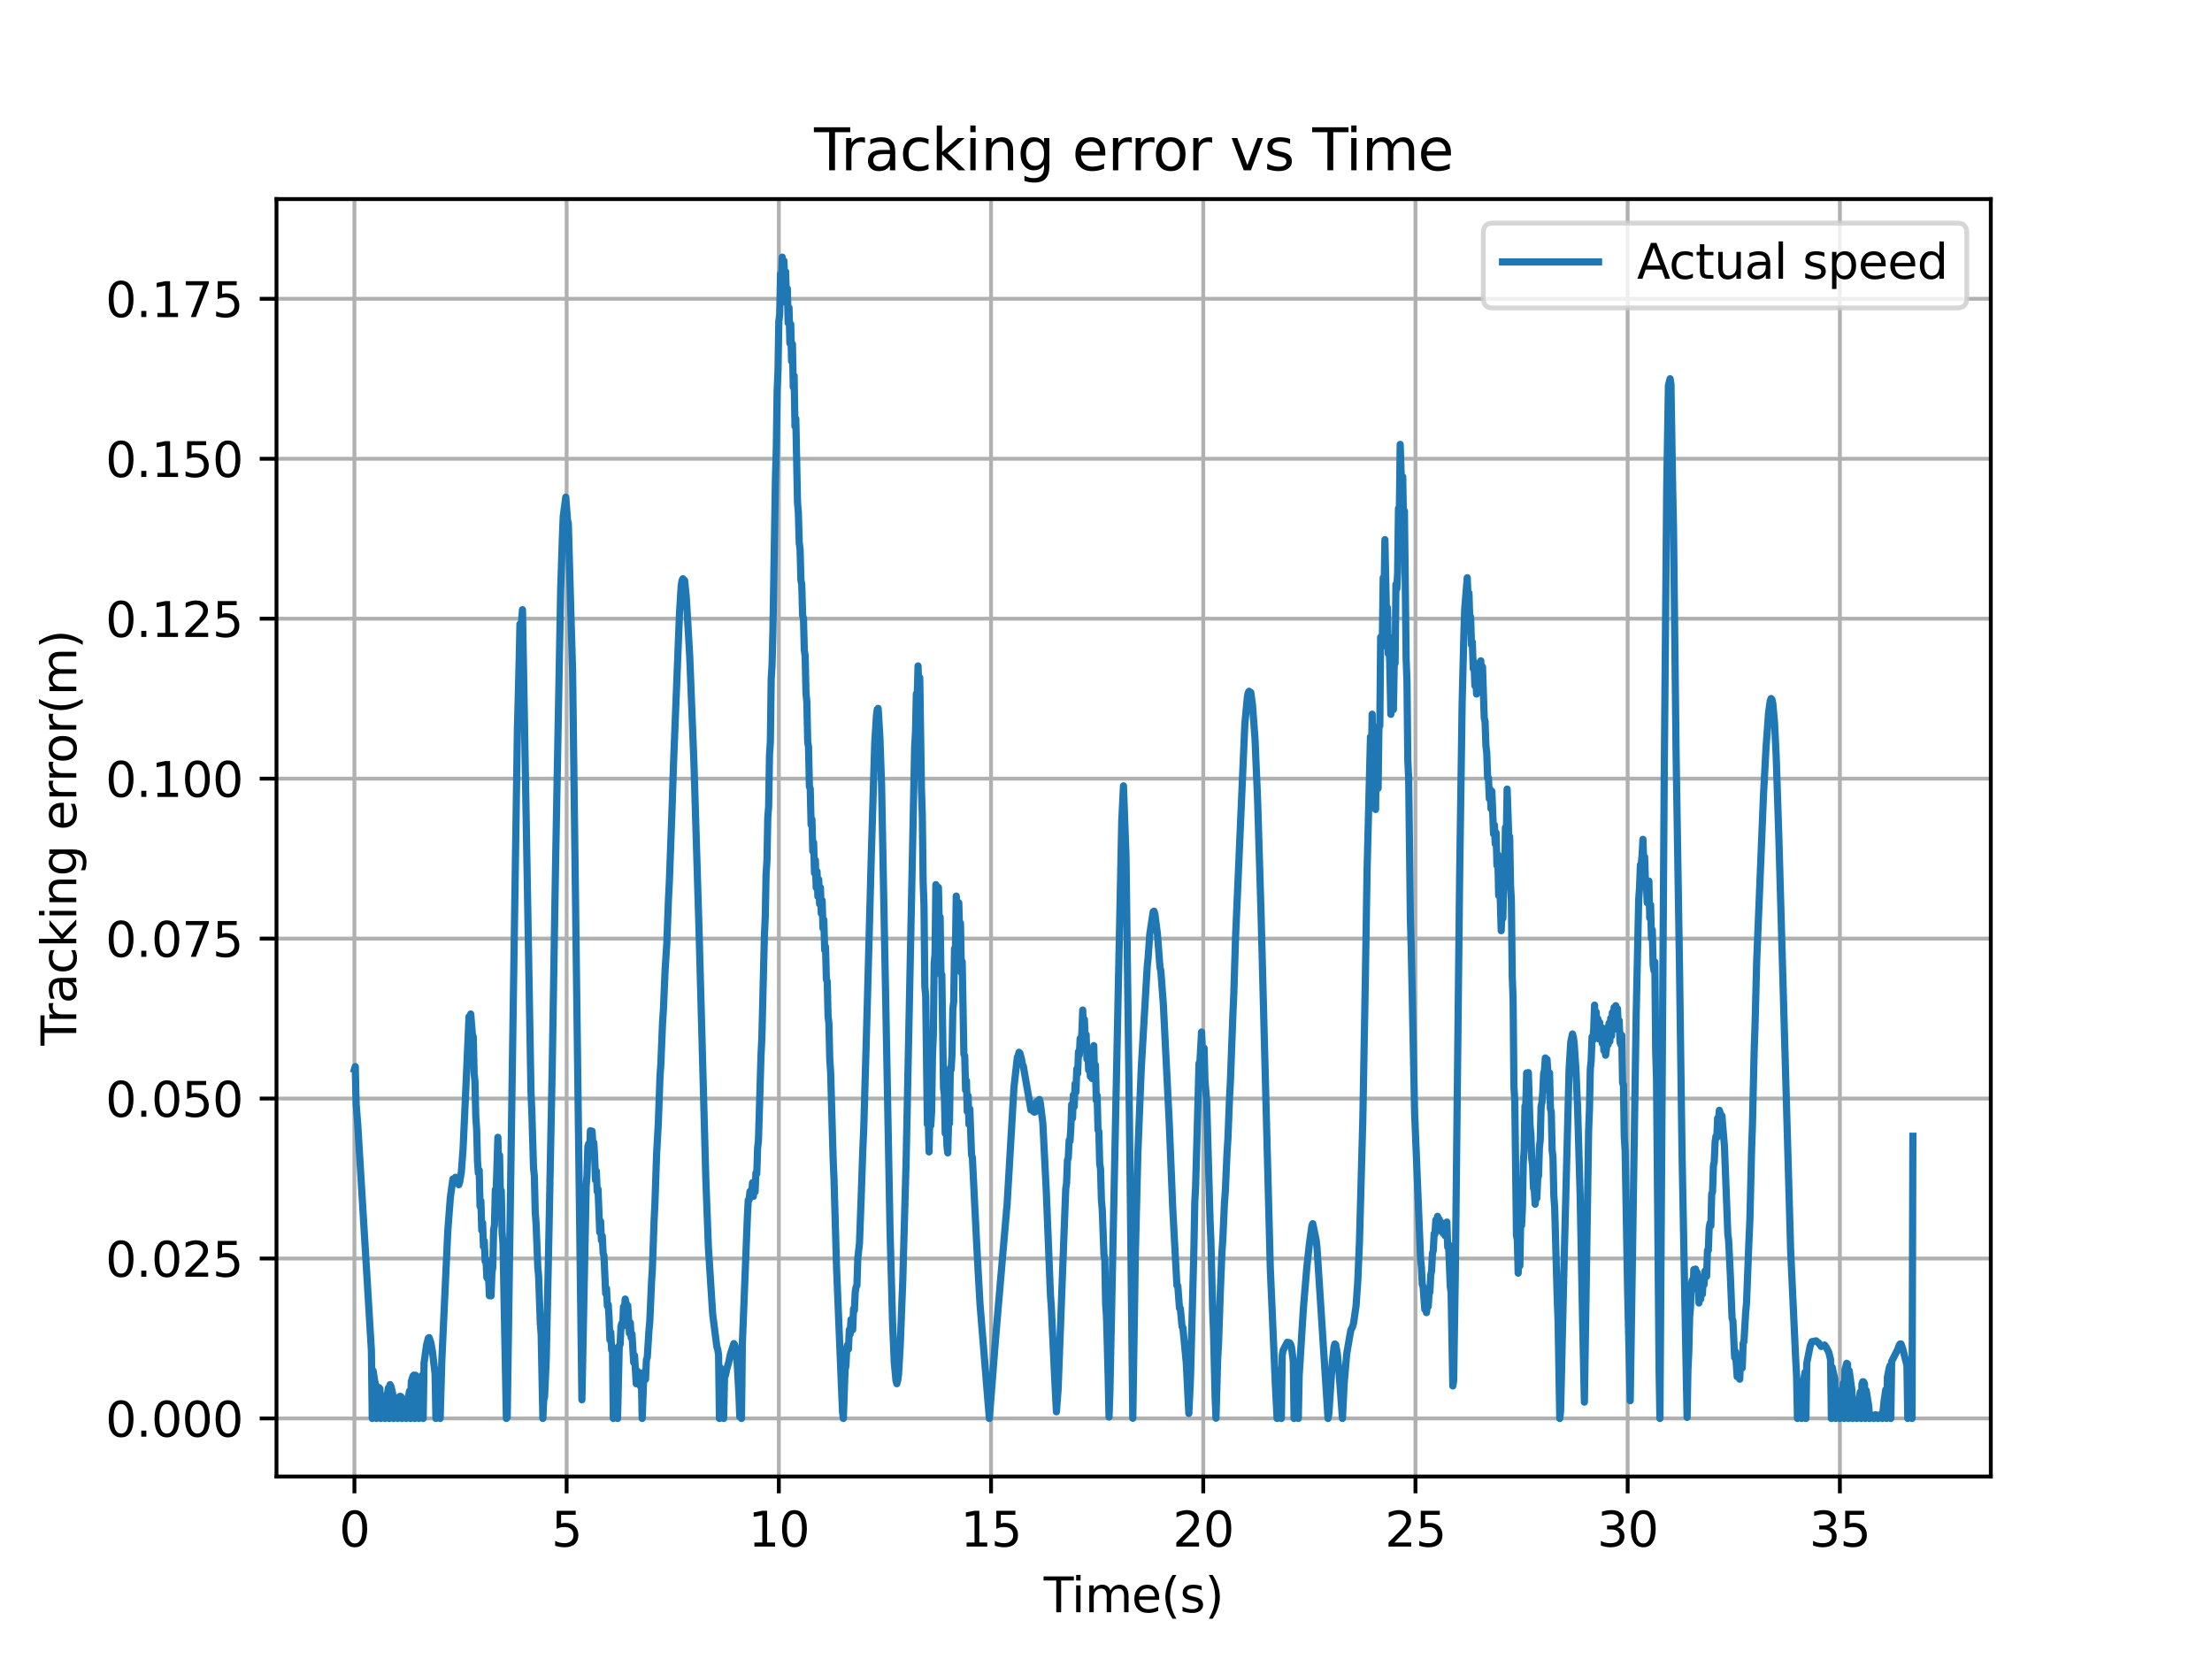 <?xml version="1.0" encoding="utf-8" standalone="no"?>
<!DOCTYPE svg PUBLIC "-//W3C//DTD SVG 1.1//EN"
  "http://www.w3.org/Graphics/SVG/1.1/DTD/svg11.dtd">
<svg xmlns:xlink="http://www.w3.org/1999/xlink" width="460.8pt" height="345.6pt" viewBox="0 0 460.8 345.6" xmlns="http://www.w3.org/2000/svg" version="1.1">
 <defs>
  <style type="text/css">*{stroke-linejoin: round; stroke-linecap: butt}</style>
 </defs>
 <g id="figure_1">
  <g id="patch_1">
   <path d="M 0 345.6 
L 460.8 345.6 
L 460.8 0 
L 0 0 
z
" style="fill: #ffffff"/>
  </g>
  <g id="axes_1">
   <g id="patch_2">
    <path d="M 57.6 307.584 
L 414.72 307.584 
L 414.72 41.472 
L 57.6 41.472 
z
" style="fill: #ffffff"/>
   </g>
   <g id="matplotlib.axis_1">
    <g id="xtick_1">
     <g id="line2d_1">
      <path d="M 73.833 307.584 
L 73.833 41.472 
" clip-path="url(#pc929095228)" style="fill: none; stroke: #b0b0b0; stroke-width: 0.8; stroke-linecap: square"/>
     </g>
     <g id="line2d_2">
      <defs>
       <path id="mf09ede3660" d="M 0 0 
L 0 3.5 
" style="stroke: #000000; stroke-width: 0.8"/>
      </defs>
      <g>
       <use xlink:href="#mf09ede3660" x="73.833" y="307.584" style="stroke: #000000; stroke-width: 0.8"/>
      </g>
     </g>
     <g id="text_1">
      <!-- 0 -->
      <g transform="translate(70.651 322.182) scale(0.1 -0.1)">
       <defs>
        <path id="DejaVuSans-30" d="M 2034 4250 
Q 1547 4250 1301 3770 
Q 1056 3291 1056 2328 
Q 1056 1369 1301 889 
Q 1547 409 2034 409 
Q 2525 409 2770 889 
Q 3016 1369 3016 2328 
Q 3016 3291 2770 3770 
Q 2525 4250 2034 4250 
z
M 2034 4750 
Q 2819 4750 3233 4129 
Q 3647 3509 3647 2328 
Q 3647 1150 3233 529 
Q 2819 -91 2034 -91 
Q 1250 -91 836 529 
Q 422 1150 422 2328 
Q 422 3509 836 4129 
Q 1250 4750 2034 4750 
z
" transform="scale(0.016)"/>
       </defs>
       <use xlink:href="#DejaVuSans-30"/>
      </g>
     </g>
    </g>
    <g id="xtick_2">
     <g id="line2d_3">
      <path d="M 118.04 307.584 
L 118.04 41.472 
" clip-path="url(#pc929095228)" style="fill: none; stroke: #b0b0b0; stroke-width: 0.8; stroke-linecap: square"/>
     </g>
     <g id="line2d_4">
      <g>
       <use xlink:href="#mf09ede3660" x="118.04" y="307.584" style="stroke: #000000; stroke-width: 0.8"/>
      </g>
     </g>
     <g id="text_2">
      <!-- 5 -->
      <g transform="translate(114.858 322.182) scale(0.1 -0.1)">
       <defs>
        <path id="DejaVuSans-35" d="M 691 4666 
L 3169 4666 
L 3169 4134 
L 1269 4134 
L 1269 2991 
Q 1406 3038 1543 3061 
Q 1681 3084 1819 3084 
Q 2600 3084 3056 2656 
Q 3513 2228 3513 1497 
Q 3513 744 3044 326 
Q 2575 -91 1722 -91 
Q 1428 -91 1123 -41 
Q 819 9 494 109 
L 494 744 
Q 775 591 1075 516 
Q 1375 441 1709 441 
Q 2250 441 2565 725 
Q 2881 1009 2881 1497 
Q 2881 1984 2565 2268 
Q 2250 2553 1709 2553 
Q 1456 2553 1204 2497 
Q 953 2441 691 2322 
L 691 4666 
z
" transform="scale(0.016)"/>
       </defs>
       <use xlink:href="#DejaVuSans-35"/>
      </g>
     </g>
    </g>
    <g id="xtick_3">
     <g id="line2d_5">
      <path d="M 162.246 307.584 
L 162.246 41.472 
" clip-path="url(#pc929095228)" style="fill: none; stroke: #b0b0b0; stroke-width: 0.8; stroke-linecap: square"/>
     </g>
     <g id="line2d_6">
      <g>
       <use xlink:href="#mf09ede3660" x="162.246" y="307.584" style="stroke: #000000; stroke-width: 0.8"/>
      </g>
     </g>
     <g id="text_3">
      <!-- 10 -->
      <g transform="translate(155.884 322.182) scale(0.1 -0.1)">
       <defs>
        <path id="DejaVuSans-31" d="M 794 531 
L 1825 531 
L 1825 4091 
L 703 3866 
L 703 4441 
L 1819 4666 
L 2450 4666 
L 2450 531 
L 3481 531 
L 3481 0 
L 794 0 
L 794 531 
z
" transform="scale(0.016)"/>
       </defs>
       <use xlink:href="#DejaVuSans-31"/>
       <use xlink:href="#DejaVuSans-30" x="63.623"/>
      </g>
     </g>
    </g>
    <g id="xtick_4">
     <g id="line2d_7">
      <path d="M 206.453 307.584 
L 206.453 41.472 
" clip-path="url(#pc929095228)" style="fill: none; stroke: #b0b0b0; stroke-width: 0.8; stroke-linecap: square"/>
     </g>
     <g id="line2d_8">
      <g>
       <use xlink:href="#mf09ede3660" x="206.453" y="307.584" style="stroke: #000000; stroke-width: 0.8"/>
      </g>
     </g>
     <g id="text_4">
      <!-- 15 -->
      <g transform="translate(200.091 322.182) scale(0.1 -0.1)">
       <use xlink:href="#DejaVuSans-31"/>
       <use xlink:href="#DejaVuSans-35" x="63.623"/>
      </g>
     </g>
    </g>
    <g id="xtick_5">
     <g id="line2d_9">
      <path d="M 250.66 307.584 
L 250.66 41.472 
" clip-path="url(#pc929095228)" style="fill: none; stroke: #b0b0b0; stroke-width: 0.8; stroke-linecap: square"/>
     </g>
     <g id="line2d_10">
      <g>
       <use xlink:href="#mf09ede3660" x="250.66" y="307.584" style="stroke: #000000; stroke-width: 0.8"/>
      </g>
     </g>
     <g id="text_5">
      <!-- 20 -->
      <g transform="translate(244.297 322.182) scale(0.1 -0.1)">
       <defs>
        <path id="DejaVuSans-32" d="M 1228 531 
L 3431 531 
L 3431 0 
L 469 0 
L 469 531 
Q 828 903 1448 1529 
Q 2069 2156 2228 2338 
Q 2531 2678 2651 2914 
Q 2772 3150 2772 3378 
Q 2772 3750 2511 3984 
Q 2250 4219 1831 4219 
Q 1534 4219 1204 4116 
Q 875 4013 500 3803 
L 500 4441 
Q 881 4594 1212 4672 
Q 1544 4750 1819 4750 
Q 2544 4750 2975 4387 
Q 3406 4025 3406 3419 
Q 3406 3131 3298 2873 
Q 3191 2616 2906 2266 
Q 2828 2175 2409 1742 
Q 1991 1309 1228 531 
z
" transform="scale(0.016)"/>
       </defs>
       <use xlink:href="#DejaVuSans-32"/>
       <use xlink:href="#DejaVuSans-30" x="63.623"/>
      </g>
     </g>
    </g>
    <g id="xtick_6">
     <g id="line2d_11">
      <path d="M 294.867 307.584 
L 294.867 41.472 
" clip-path="url(#pc929095228)" style="fill: none; stroke: #b0b0b0; stroke-width: 0.8; stroke-linecap: square"/>
     </g>
     <g id="line2d_12">
      <g>
       <use xlink:href="#mf09ede3660" x="294.867" y="307.584" style="stroke: #000000; stroke-width: 0.8"/>
      </g>
     </g>
     <g id="text_6">
      <!-- 25 -->
      <g transform="translate(288.504 322.182) scale(0.1 -0.1)">
       <use xlink:href="#DejaVuSans-32"/>
       <use xlink:href="#DejaVuSans-35" x="63.623"/>
      </g>
     </g>
    </g>
    <g id="xtick_7">
     <g id="line2d_13">
      <path d="M 339.073 307.584 
L 339.073 41.472 
" clip-path="url(#pc929095228)" style="fill: none; stroke: #b0b0b0; stroke-width: 0.8; stroke-linecap: square"/>
     </g>
     <g id="line2d_14">
      <g>
       <use xlink:href="#mf09ede3660" x="339.073" y="307.584" style="stroke: #000000; stroke-width: 0.8"/>
      </g>
     </g>
     <g id="text_7">
      <!-- 30 -->
      <g transform="translate(332.711 322.182) scale(0.1 -0.1)">
       <defs>
        <path id="DejaVuSans-33" d="M 2597 2516 
Q 3050 2419 3304 2112 
Q 3559 1806 3559 1356 
Q 3559 666 3084 287 
Q 2609 -91 1734 -91 
Q 1441 -91 1130 -33 
Q 819 25 488 141 
L 488 750 
Q 750 597 1062 519 
Q 1375 441 1716 441 
Q 2309 441 2620 675 
Q 2931 909 2931 1356 
Q 2931 1769 2642 2001 
Q 2353 2234 1838 2234 
L 1294 2234 
L 1294 2753 
L 1863 2753 
Q 2328 2753 2575 2939 
Q 2822 3125 2822 3475 
Q 2822 3834 2567 4026 
Q 2313 4219 1838 4219 
Q 1578 4219 1281 4162 
Q 984 4106 628 3988 
L 628 4550 
Q 988 4650 1302 4700 
Q 1616 4750 1894 4750 
Q 2613 4750 3031 4423 
Q 3450 4097 3450 3541 
Q 3450 3153 3228 2886 
Q 3006 2619 2597 2516 
z
" transform="scale(0.016)"/>
       </defs>
       <use xlink:href="#DejaVuSans-33"/>
       <use xlink:href="#DejaVuSans-30" x="63.623"/>
      </g>
     </g>
    </g>
    <g id="xtick_8">
     <g id="line2d_15">
      <path d="M 383.28 307.584 
L 383.28 41.472 
" clip-path="url(#pc929095228)" style="fill: none; stroke: #b0b0b0; stroke-width: 0.8; stroke-linecap: square"/>
     </g>
     <g id="line2d_16">
      <g>
       <use xlink:href="#mf09ede3660" x="383.28" y="307.584" style="stroke: #000000; stroke-width: 0.8"/>
      </g>
     </g>
     <g id="text_8">
      <!-- 35 -->
      <g transform="translate(376.918 322.182) scale(0.1 -0.1)">
       <use xlink:href="#DejaVuSans-33"/>
       <use xlink:href="#DejaVuSans-35" x="63.623"/>
      </g>
     </g>
    </g>
    <g id="text_9">
     <!-- Time(s) -->
     <g transform="translate(217.42 335.861) scale(0.1 -0.1)">
      <defs>
       <path id="DejaVuSans-54" d="M -19 4666 
L 3928 4666 
L 3928 4134 
L 2272 4134 
L 2272 0 
L 1638 0 
L 1638 4134 
L -19 4134 
L -19 4666 
z
" transform="scale(0.016)"/>
       <path id="DejaVuSans-69" d="M 603 3500 
L 1178 3500 
L 1178 0 
L 603 0 
L 603 3500 
z
M 603 4863 
L 1178 4863 
L 1178 4134 
L 603 4134 
L 603 4863 
z
" transform="scale(0.016)"/>
       <path id="DejaVuSans-6d" d="M 3328 2828 
Q 3544 3216 3844 3400 
Q 4144 3584 4550 3584 
Q 5097 3584 5394 3201 
Q 5691 2819 5691 2113 
L 5691 0 
L 5113 0 
L 5113 2094 
Q 5113 2597 4934 2840 
Q 4756 3084 4391 3084 
Q 3944 3084 3684 2787 
Q 3425 2491 3425 1978 
L 3425 0 
L 2847 0 
L 2847 2094 
Q 2847 2600 2669 2842 
Q 2491 3084 2119 3084 
Q 1678 3084 1418 2786 
Q 1159 2488 1159 1978 
L 1159 0 
L 581 0 
L 581 3500 
L 1159 3500 
L 1159 2956 
Q 1356 3278 1631 3431 
Q 1906 3584 2284 3584 
Q 2666 3584 2933 3390 
Q 3200 3197 3328 2828 
z
" transform="scale(0.016)"/>
       <path id="DejaVuSans-65" d="M 3597 1894 
L 3597 1613 
L 953 1613 
Q 991 1019 1311 708 
Q 1631 397 2203 397 
Q 2534 397 2845 478 
Q 3156 559 3463 722 
L 3463 178 
Q 3153 47 2828 -22 
Q 2503 -91 2169 -91 
Q 1331 -91 842 396 
Q 353 884 353 1716 
Q 353 2575 817 3079 
Q 1281 3584 2069 3584 
Q 2775 3584 3186 3129 
Q 3597 2675 3597 1894 
z
M 3022 2063 
Q 3016 2534 2758 2815 
Q 2500 3097 2075 3097 
Q 1594 3097 1305 2825 
Q 1016 2553 972 2059 
L 3022 2063 
z
" transform="scale(0.016)"/>
       <path id="DejaVuSans-28" d="M 1984 4856 
Q 1566 4138 1362 3434 
Q 1159 2731 1159 2009 
Q 1159 1288 1364 580 
Q 1569 -128 1984 -844 
L 1484 -844 
Q 1016 -109 783 600 
Q 550 1309 550 2009 
Q 550 2706 781 3412 
Q 1013 4119 1484 4856 
L 1984 4856 
z
" transform="scale(0.016)"/>
       <path id="DejaVuSans-73" d="M 2834 3397 
L 2834 2853 
Q 2591 2978 2328 3040 
Q 2066 3103 1784 3103 
Q 1356 3103 1142 2972 
Q 928 2841 928 2578 
Q 928 2378 1081 2264 
Q 1234 2150 1697 2047 
L 1894 2003 
Q 2506 1872 2764 1633 
Q 3022 1394 3022 966 
Q 3022 478 2636 193 
Q 2250 -91 1575 -91 
Q 1294 -91 989 -36 
Q 684 19 347 128 
L 347 722 
Q 666 556 975 473 
Q 1284 391 1588 391 
Q 1994 391 2212 530 
Q 2431 669 2431 922 
Q 2431 1156 2273 1281 
Q 2116 1406 1581 1522 
L 1381 1569 
Q 847 1681 609 1914 
Q 372 2147 372 2553 
Q 372 3047 722 3315 
Q 1072 3584 1716 3584 
Q 2034 3584 2315 3537 
Q 2597 3491 2834 3397 
z
" transform="scale(0.016)"/>
       <path id="DejaVuSans-29" d="M 513 4856 
L 1013 4856 
Q 1481 4119 1714 3412 
Q 1947 2706 1947 2009 
Q 1947 1309 1714 600 
Q 1481 -109 1013 -844 
L 513 -844 
Q 928 -128 1133 580 
Q 1338 1288 1338 2009 
Q 1338 2731 1133 3434 
Q 928 4138 513 4856 
z
" transform="scale(0.016)"/>
      </defs>
      <use xlink:href="#DejaVuSans-54"/>
      <use xlink:href="#DejaVuSans-69" x="57.959"/>
      <use xlink:href="#DejaVuSans-6d" x="85.742"/>
      <use xlink:href="#DejaVuSans-65" x="183.154"/>
      <use xlink:href="#DejaVuSans-28" x="244.678"/>
      <use xlink:href="#DejaVuSans-73" x="283.691"/>
      <use xlink:href="#DejaVuSans-29" x="335.791"/>
     </g>
    </g>
   </g>
   <g id="matplotlib.axis_2">
    <g id="ytick_1">
     <g id="line2d_17">
      <path d="M 57.6 295.488 
L 414.72 295.488 
" clip-path="url(#pc929095228)" style="fill: none; stroke: #b0b0b0; stroke-width: 0.8; stroke-linecap: square"/>
     </g>
     <g id="line2d_18">
      <defs>
       <path id="m0462bd3897" d="M 0 0 
L -3.5 0 
" style="stroke: #000000; stroke-width: 0.8"/>
      </defs>
      <g>
       <use xlink:href="#m0462bd3897" x="57.6" y="295.488" style="stroke: #000000; stroke-width: 0.8"/>
      </g>
     </g>
     <g id="text_10">
      <!-- 0.000 -->
      <g transform="translate(21.972 299.287) scale(0.1 -0.1)">
       <defs>
        <path id="DejaVuSans-2e" d="M 684 794 
L 1344 794 
L 1344 0 
L 684 0 
L 684 794 
z
" transform="scale(0.016)"/>
       </defs>
       <use xlink:href="#DejaVuSans-30"/>
       <use xlink:href="#DejaVuSans-2e" x="63.623"/>
       <use xlink:href="#DejaVuSans-30" x="95.41"/>
       <use xlink:href="#DejaVuSans-30" x="159.033"/>
       <use xlink:href="#DejaVuSans-30" x="222.656"/>
      </g>
     </g>
    </g>
    <g id="ytick_2">
     <g id="line2d_19">
      <path d="M 57.6 262.168 
L 414.72 262.168 
" clip-path="url(#pc929095228)" style="fill: none; stroke: #b0b0b0; stroke-width: 0.8; stroke-linecap: square"/>
     </g>
     <g id="line2d_20">
      <g>
       <use xlink:href="#m0462bd3897" x="57.6" y="262.168" style="stroke: #000000; stroke-width: 0.8"/>
      </g>
     </g>
     <g id="text_11">
      <!-- 0.025 -->
      <g transform="translate(21.972 265.967) scale(0.1 -0.1)">
       <use xlink:href="#DejaVuSans-30"/>
       <use xlink:href="#DejaVuSans-2e" x="63.623"/>
       <use xlink:href="#DejaVuSans-30" x="95.41"/>
       <use xlink:href="#DejaVuSans-32" x="159.033"/>
       <use xlink:href="#DejaVuSans-35" x="222.656"/>
      </g>
     </g>
    </g>
    <g id="ytick_3">
     <g id="line2d_21">
      <path d="M 57.6 228.847 
L 414.72 228.847 
" clip-path="url(#pc929095228)" style="fill: none; stroke: #b0b0b0; stroke-width: 0.8; stroke-linecap: square"/>
     </g>
     <g id="line2d_22">
      <g>
       <use xlink:href="#m0462bd3897" x="57.6" y="228.847" style="stroke: #000000; stroke-width: 0.8"/>
      </g>
     </g>
     <g id="text_12">
      <!-- 0.050 -->
      <g transform="translate(21.972 232.647) scale(0.1 -0.1)">
       <use xlink:href="#DejaVuSans-30"/>
       <use xlink:href="#DejaVuSans-2e" x="63.623"/>
       <use xlink:href="#DejaVuSans-30" x="95.41"/>
       <use xlink:href="#DejaVuSans-35" x="159.033"/>
       <use xlink:href="#DejaVuSans-30" x="222.656"/>
      </g>
     </g>
    </g>
    <g id="ytick_4">
     <g id="line2d_23">
      <path d="M 57.6 195.527 
L 414.72 195.527 
" clip-path="url(#pc929095228)" style="fill: none; stroke: #b0b0b0; stroke-width: 0.8; stroke-linecap: square"/>
     </g>
     <g id="line2d_24">
      <g>
       <use xlink:href="#m0462bd3897" x="57.6" y="195.527" style="stroke: #000000; stroke-width: 0.8"/>
      </g>
     </g>
     <g id="text_13">
      <!-- 0.075 -->
      <g transform="translate(21.972 199.326) scale(0.1 -0.1)">
       <defs>
        <path id="DejaVuSans-37" d="M 525 4666 
L 3525 4666 
L 3525 4397 
L 1831 0 
L 1172 0 
L 2766 4134 
L 525 4134 
L 525 4666 
z
" transform="scale(0.016)"/>
       </defs>
       <use xlink:href="#DejaVuSans-30"/>
       <use xlink:href="#DejaVuSans-2e" x="63.623"/>
       <use xlink:href="#DejaVuSans-30" x="95.41"/>
       <use xlink:href="#DejaVuSans-37" x="159.033"/>
       <use xlink:href="#DejaVuSans-35" x="222.656"/>
      </g>
     </g>
    </g>
    <g id="ytick_5">
     <g id="line2d_25">
      <path d="M 57.6 162.207 
L 414.72 162.207 
" clip-path="url(#pc929095228)" style="fill: none; stroke: #b0b0b0; stroke-width: 0.8; stroke-linecap: square"/>
     </g>
     <g id="line2d_26">
      <g>
       <use xlink:href="#m0462bd3897" x="57.6" y="162.207" style="stroke: #000000; stroke-width: 0.8"/>
      </g>
     </g>
     <g id="text_14">
      <!-- 0.100 -->
      <g transform="translate(21.972 166.006) scale(0.1 -0.1)">
       <use xlink:href="#DejaVuSans-30"/>
       <use xlink:href="#DejaVuSans-2e" x="63.623"/>
       <use xlink:href="#DejaVuSans-31" x="95.41"/>
       <use xlink:href="#DejaVuSans-30" x="159.033"/>
       <use xlink:href="#DejaVuSans-30" x="222.656"/>
      </g>
     </g>
    </g>
    <g id="ytick_6">
     <g id="line2d_27">
      <path d="M 57.6 128.887 
L 414.72 128.887 
" clip-path="url(#pc929095228)" style="fill: none; stroke: #b0b0b0; stroke-width: 0.8; stroke-linecap: square"/>
     </g>
     <g id="line2d_28">
      <g>
       <use xlink:href="#m0462bd3897" x="57.6" y="128.887" style="stroke: #000000; stroke-width: 0.8"/>
      </g>
     </g>
     <g id="text_15">
      <!-- 0.125 -->
      <g transform="translate(21.972 132.686) scale(0.1 -0.1)">
       <use xlink:href="#DejaVuSans-30"/>
       <use xlink:href="#DejaVuSans-2e" x="63.623"/>
       <use xlink:href="#DejaVuSans-31" x="95.41"/>
       <use xlink:href="#DejaVuSans-32" x="159.033"/>
       <use xlink:href="#DejaVuSans-35" x="222.656"/>
      </g>
     </g>
    </g>
    <g id="ytick_7">
     <g id="line2d_29">
      <path d="M 57.6 95.566 
L 414.72 95.566 
" clip-path="url(#pc929095228)" style="fill: none; stroke: #b0b0b0; stroke-width: 0.8; stroke-linecap: square"/>
     </g>
     <g id="line2d_30">
      <g>
       <use xlink:href="#m0462bd3897" x="57.6" y="95.566" style="stroke: #000000; stroke-width: 0.8"/>
      </g>
     </g>
     <g id="text_16">
      <!-- 0.150 -->
      <g transform="translate(21.972 99.365) scale(0.1 -0.1)">
       <use xlink:href="#DejaVuSans-30"/>
       <use xlink:href="#DejaVuSans-2e" x="63.623"/>
       <use xlink:href="#DejaVuSans-31" x="95.41"/>
       <use xlink:href="#DejaVuSans-35" x="159.033"/>
       <use xlink:href="#DejaVuSans-30" x="222.656"/>
      </g>
     </g>
    </g>
    <g id="ytick_8">
     <g id="line2d_31">
      <path d="M 57.6 62.246 
L 414.72 62.246 
" clip-path="url(#pc929095228)" style="fill: none; stroke: #b0b0b0; stroke-width: 0.8; stroke-linecap: square"/>
     </g>
     <g id="line2d_32">
      <g>
       <use xlink:href="#m0462bd3897" x="57.6" y="62.246" style="stroke: #000000; stroke-width: 0.8"/>
      </g>
     </g>
     <g id="text_17">
      <!-- 0.175 -->
      <g transform="translate(21.972 66.045) scale(0.1 -0.1)">
       <use xlink:href="#DejaVuSans-30"/>
       <use xlink:href="#DejaVuSans-2e" x="63.623"/>
       <use xlink:href="#DejaVuSans-31" x="95.41"/>
       <use xlink:href="#DejaVuSans-37" x="159.033"/>
       <use xlink:href="#DejaVuSans-35" x="222.656"/>
      </g>
     </g>
    </g>
    <g id="text_18">
     <!-- Tracking error(m) -->
     <g transform="translate(15.892 217.804) rotate(-90) scale(0.1 -0.1)">
      <defs>
       <path id="DejaVuSans-72" d="M 2631 2963 
Q 2534 3019 2420 3045 
Q 2306 3072 2169 3072 
Q 1681 3072 1420 2755 
Q 1159 2438 1159 1844 
L 1159 0 
L 581 0 
L 581 3500 
L 1159 3500 
L 1159 2956 
Q 1341 3275 1631 3429 
Q 1922 3584 2338 3584 
Q 2397 3584 2469 3576 
Q 2541 3569 2628 3553 
L 2631 2963 
z
" transform="scale(0.016)"/>
       <path id="DejaVuSans-61" d="M 2194 1759 
Q 1497 1759 1228 1600 
Q 959 1441 959 1056 
Q 959 750 1161 570 
Q 1363 391 1709 391 
Q 2188 391 2477 730 
Q 2766 1069 2766 1631 
L 2766 1759 
L 2194 1759 
z
M 3341 1997 
L 3341 0 
L 2766 0 
L 2766 531 
Q 2569 213 2275 61 
Q 1981 -91 1556 -91 
Q 1019 -91 701 211 
Q 384 513 384 1019 
Q 384 1609 779 1909 
Q 1175 2209 1959 2209 
L 2766 2209 
L 2766 2266 
Q 2766 2663 2505 2880 
Q 2244 3097 1772 3097 
Q 1472 3097 1187 3025 
Q 903 2953 641 2809 
L 641 3341 
Q 956 3463 1253 3523 
Q 1550 3584 1831 3584 
Q 2591 3584 2966 3190 
Q 3341 2797 3341 1997 
z
" transform="scale(0.016)"/>
       <path id="DejaVuSans-63" d="M 3122 3366 
L 3122 2828 
Q 2878 2963 2633 3030 
Q 2388 3097 2138 3097 
Q 1578 3097 1268 2742 
Q 959 2388 959 1747 
Q 959 1106 1268 751 
Q 1578 397 2138 397 
Q 2388 397 2633 464 
Q 2878 531 3122 666 
L 3122 134 
Q 2881 22 2623 -34 
Q 2366 -91 2075 -91 
Q 1284 -91 818 406 
Q 353 903 353 1747 
Q 353 2603 823 3093 
Q 1294 3584 2113 3584 
Q 2378 3584 2631 3529 
Q 2884 3475 3122 3366 
z
" transform="scale(0.016)"/>
       <path id="DejaVuSans-6b" d="M 581 4863 
L 1159 4863 
L 1159 1991 
L 2875 3500 
L 3609 3500 
L 1753 1863 
L 3688 0 
L 2938 0 
L 1159 1709 
L 1159 0 
L 581 0 
L 581 4863 
z
" transform="scale(0.016)"/>
       <path id="DejaVuSans-6e" d="M 3513 2113 
L 3513 0 
L 2938 0 
L 2938 2094 
Q 2938 2591 2744 2837 
Q 2550 3084 2163 3084 
Q 1697 3084 1428 2787 
Q 1159 2491 1159 1978 
L 1159 0 
L 581 0 
L 581 3500 
L 1159 3500 
L 1159 2956 
Q 1366 3272 1645 3428 
Q 1925 3584 2291 3584 
Q 2894 3584 3203 3211 
Q 3513 2838 3513 2113 
z
" transform="scale(0.016)"/>
       <path id="DejaVuSans-67" d="M 2906 1791 
Q 2906 2416 2648 2759 
Q 2391 3103 1925 3103 
Q 1463 3103 1205 2759 
Q 947 2416 947 1791 
Q 947 1169 1205 825 
Q 1463 481 1925 481 
Q 2391 481 2648 825 
Q 2906 1169 2906 1791 
z
M 3481 434 
Q 3481 -459 3084 -895 
Q 2688 -1331 1869 -1331 
Q 1566 -1331 1297 -1286 
Q 1028 -1241 775 -1147 
L 775 -588 
Q 1028 -725 1275 -790 
Q 1522 -856 1778 -856 
Q 2344 -856 2625 -561 
Q 2906 -266 2906 331 
L 2906 616 
Q 2728 306 2450 153 
Q 2172 0 1784 0 
Q 1141 0 747 490 
Q 353 981 353 1791 
Q 353 2603 747 3093 
Q 1141 3584 1784 3584 
Q 2172 3584 2450 3431 
Q 2728 3278 2906 2969 
L 2906 3500 
L 3481 3500 
L 3481 434 
z
" transform="scale(0.016)"/>
       <path id="DejaVuSans-20" transform="scale(0.016)"/>
       <path id="DejaVuSans-6f" d="M 1959 3097 
Q 1497 3097 1228 2736 
Q 959 2375 959 1747 
Q 959 1119 1226 758 
Q 1494 397 1959 397 
Q 2419 397 2687 759 
Q 2956 1122 2956 1747 
Q 2956 2369 2687 2733 
Q 2419 3097 1959 3097 
z
M 1959 3584 
Q 2709 3584 3137 3096 
Q 3566 2609 3566 1747 
Q 3566 888 3137 398 
Q 2709 -91 1959 -91 
Q 1206 -91 779 398 
Q 353 888 353 1747 
Q 353 2609 779 3096 
Q 1206 3584 1959 3584 
z
" transform="scale(0.016)"/>
      </defs>
      <use xlink:href="#DejaVuSans-54"/>
      <use xlink:href="#DejaVuSans-72" x="46.334"/>
      <use xlink:href="#DejaVuSans-61" x="87.447"/>
      <use xlink:href="#DejaVuSans-63" x="148.727"/>
      <use xlink:href="#DejaVuSans-6b" x="203.707"/>
      <use xlink:href="#DejaVuSans-69" x="261.617"/>
      <use xlink:href="#DejaVuSans-6e" x="289.4"/>
      <use xlink:href="#DejaVuSans-67" x="352.779"/>
      <use xlink:href="#DejaVuSans-20" x="416.256"/>
      <use xlink:href="#DejaVuSans-65" x="448.043"/>
      <use xlink:href="#DejaVuSans-72" x="509.566"/>
      <use xlink:href="#DejaVuSans-72" x="548.93"/>
      <use xlink:href="#DejaVuSans-6f" x="587.793"/>
      <use xlink:href="#DejaVuSans-72" x="648.975"/>
      <use xlink:href="#DejaVuSans-28" x="690.088"/>
      <use xlink:href="#DejaVuSans-6d" x="729.102"/>
      <use xlink:href="#DejaVuSans-29" x="826.514"/>
     </g>
    </g>
   </g>
   <g id="line2d_33">
    <path d="M 73.833 222.772 
L 74.01 222.189 
L 74.01 222.189 
L 74.186 229.947 
L 74.186 229.947 
L 74.54 234.461 
L 74.54 234.461 
L 77.369 281.319 
L 77.369 281.319 
L 77.546 295.488 
L 77.546 295.488 
L 77.723 285.557 
L 77.723 285.557 
L 78.077 287.802 
L 78.077 287.802 
L 78.253 288.436 
L 78.253 288.436 
L 78.43 295.488 
L 78.43 295.488 
L 78.607 288.959 
L 78.607 288.959 
L 78.961 289.065 
L 78.961 289.065 
L 79.138 289.28 
L 79.138 289.28 
L 79.314 295.488 
L 79.314 295.488 
L 79.491 290.647 
L 79.491 290.647 
L 80.199 295.488 
L 80.199 295.488 
L 80.552 291.516 
L 80.552 291.516 
L 80.906 289.122 
L 80.906 289.122 
L 81.083 295.488 
L 81.083 295.488 
L 81.259 288.44 
L 81.259 288.44 
L 81.436 288.783 
L 81.436 288.783 
L 81.79 290.251 
L 81.79 290.251 
L 81.967 295.488 
L 81.967 295.488 
L 82.144 293.086 
L 82.144 293.086 
L 82.32 294.694 
L 82.32 294.694 
L 82.497 294.75 
L 82.497 294.75 
L 82.674 293.358 
L 82.674 293.358 
L 82.851 295.488 
L 82.851 295.488 
L 83.028 291.396 
L 83.028 291.396 
L 83.205 290.938 
L 83.205 290.938 
L 83.381 290.876 
L 83.381 290.876 
L 83.558 290.98 
L 83.558 290.98 
L 83.735 295.488 
L 83.735 295.488 
L 83.912 291.68 
L 83.912 291.68 
L 84.442 292.786 
L 84.442 292.786 
L 84.619 295.488 
L 84.619 295.488 
L 84.796 292.243 
L 84.796 292.243 
L 85.326 289.761 
L 85.326 289.761 
L 85.503 295.488 
L 85.503 295.488 
L 85.68 287.788 
L 85.68 287.788 
L 86.034 286.661 
L 86.034 286.661 
L 86.211 286.465 
L 86.211 286.465 
L 86.387 295.488 
L 86.387 295.488 
L 86.564 286.489 
L 86.564 286.489 
L 86.741 286.719 
L 86.741 286.719 
L 87.095 287.58 
L 87.095 287.58 
L 87.272 295.488 
L 87.272 295.488 
L 87.448 287.946 
L 87.448 287.946 
L 87.802 287.406 
L 87.802 287.406 
L 87.979 286.486 
L 87.979 286.486 
L 88.156 295.488 
L 88.156 295.488 
L 88.333 283.941 
L 88.333 283.941 
L 88.863 280.179 
L 88.863 280.179 
L 89.217 278.78 
L 89.217 278.78 
L 89.394 278.645 
L 89.394 278.645 
L 89.747 279.67 
L 89.747 279.67 
L 90.101 281.663 
L 90.101 281.663 
L 90.631 286.208 
L 90.631 286.208 
L 90.808 295.488 
L 90.808 295.488 
L 90.985 289.661 
L 90.985 289.661 
L 91.339 294.344 
L 91.339 294.344 
L 91.515 293.91 
L 91.515 293.91 
L 91.692 295.488 
L 91.692 295.488 
L 92.046 283.273 
L 92.046 283.273 
L 93.284 256.41 
L 93.284 256.41 
L 93.814 249.477 
L 93.814 249.477 
L 94.345 245.612 
L 94.345 245.612 
L 94.521 245.97 
L 94.521 245.97 
L 94.875 245.245 
L 94.875 245.245 
L 95.052 246.177 
L 95.052 246.177 
L 95.229 246.401 
L 95.229 246.401 
L 95.406 246.274 
L 95.406 246.274 
L 95.582 246.799 
L 95.582 246.799 
L 95.759 246.238 
L 95.759 246.238 
L 96.113 244.108 
L 96.113 244.108 
L 96.467 239.295 
L 96.467 239.295 
L 96.997 227.755 
L 96.997 227.755 
L 97.528 215.821 
L 97.528 215.821 
L 97.704 211.775 
L 97.704 211.775 
L 97.881 212.55 
L 97.881 212.55 
L 98.058 211.236 
L 98.058 211.236 
L 98.412 215.537 
L 98.412 215.537 
L 98.589 215.97 
L 98.589 215.97 
L 98.765 223.527 
L 98.765 223.527 
L 98.942 225.33 
L 98.942 225.33 
L 99.119 232.735 
L 99.119 232.735 
L 99.296 235.245 
L 99.296 235.245 
L 99.473 241.956 
L 99.473 241.956 
L 99.649 244.396 
L 99.649 244.396 
L 99.826 243.796 
L 99.826 243.796 
L 100.003 251.325 
L 100.003 251.325 
L 100.18 250.18 
L 100.18 250.18 
L 100.357 256.294 
L 100.357 256.294 
L 100.534 254.748 
L 100.534 254.748 
L 100.71 259.698 
L 100.71 259.698 
L 100.887 258.534 
L 100.887 258.534 
L 101.064 262.759 
L 101.064 262.759 
L 101.241 262.358 
L 101.241 262.358 
L 101.418 266.099 
L 101.418 266.099 
L 101.595 266.411 
L 101.595 266.411 
L 101.771 265.68 
L 101.771 265.68 
L 101.948 269.927 
L 101.948 269.927 
L 102.125 268.597 
L 102.125 268.597 
L 102.302 269.955 
L 102.302 269.955 
L 102.479 265.023 
L 102.479 265.023 
L 102.656 264.044 
L 102.656 264.044 
L 102.832 256.218 
L 102.832 256.218 
L 103.009 255.233 
L 103.009 255.233 
L 103.186 247.835 
L 103.186 247.835 
L 103.363 248.165 
L 103.363 248.165 
L 103.717 236.923 
L 103.717 236.923 
L 103.893 244.251 
L 103.893 244.251 
L 104.07 240.648 
L 104.07 240.648 
L 104.247 248.892 
L 104.247 248.892 
L 104.424 248.052 
L 104.424 248.052 
L 104.601 256.866 
L 104.601 256.866 
L 104.777 258.932 
L 104.777 258.932 
L 105.485 295.488 
L 105.485 295.488 
L 105.662 295.221 
L 105.662 295.221 
L 106.899 210.616 
L 106.899 210.616 
L 107.784 151.938 
L 107.784 151.938 
L 108.137 138.252 
L 108.137 138.252 
L 108.314 129.999 
L 108.314 129.999 
L 108.491 131.644 
L 108.491 131.644 
L 108.844 127.007 
L 108.844 127.007 
L 110.613 227.368 
L 110.613 227.368 
L 110.79 231.548 
L 110.79 231.548 
L 111.143 243.275 
L 111.143 243.275 
L 111.32 245.041 
L 111.32 245.041 
L 111.497 252.546 
L 111.674 254.829 
L 111.674 254.829 
L 112.027 263.855 
L 112.027 263.855 
L 112.204 265.877 
L 112.204 265.877 
L 112.558 275.697 
L 112.558 275.697 
L 112.735 278.04 
L 112.735 278.04 
L 113.088 295.488 
L 113.088 295.488 
L 113.265 291.612 
L 113.265 291.612 
L 113.442 290.982 
L 113.442 290.982 
L 113.796 283.17 
L 113.796 283.17 
L 114.326 258.368 
L 114.326 258.368 
L 115.033 222.559 
L 115.033 222.559 
L 115.741 179.696 
L 115.741 179.696 
L 116.802 122.689 
L 116.802 122.689 
L 117.155 111.911 
L 117.155 111.911 
L 117.332 107.574 
L 117.332 107.574 
L 117.863 103.568 
L 117.863 103.568 
L 118.216 108.276 
L 118.216 108.276 
L 118.393 109.056 
L 118.393 109.056 
L 118.924 127.682 
L 118.924 127.682 
L 119.277 139.604 
L 119.277 139.604 
L 121.222 291.604 
L 121.222 291.604 
L 122.107 247.182 
L 122.107 247.182 
L 122.283 244.836 
L 122.283 244.836 
L 122.46 238.826 
L 122.46 238.826 
L 122.637 238.265 
L 122.637 238.265 
L 122.814 240.435 
L 122.814 240.435 
L 122.991 235.549 
L 122.991 235.549 
L 123.167 238.12 
L 123.167 238.12 
L 123.344 235.643 
L 123.344 235.643 
L 123.521 238.768 
L 123.521 238.768 
L 123.698 238.024 
L 123.698 238.024 
L 123.875 240.94 
L 123.875 240.94 
L 124.052 245.826 
L 124.052 245.826 
L 124.228 243.969 
L 124.228 243.969 
L 124.405 248.197 
L 124.405 248.197 
L 124.582 247.745 
L 124.582 247.745 
L 124.936 256.706 
L 124.936 256.706 
L 125.113 254.435 
L 125.113 254.435 
L 125.289 258.408 
L 125.289 258.408 
L 125.466 257.476 
L 125.466 257.476 
L 125.643 261.092 
L 125.643 261.092 
L 125.82 261.629 
L 125.82 261.629 
L 126.174 269.469 
L 126.174 269.469 
L 126.35 268.392 
L 126.35 268.392 
L 126.527 272.081 
L 126.527 272.081 
L 126.704 271.781 
L 126.704 271.781 
L 126.881 274.536 
L 126.881 274.536 
L 127.058 279.13 
L 127.058 279.13 
L 127.235 277.542 
L 127.411 281.231 
L 127.411 281.231 
L 127.588 280.546 
L 127.588 280.546 
L 127.765 295.488 
L 127.765 295.488 
L 127.942 286.694 
L 127.942 286.694 
L 128.119 284.008 
L 128.119 284.008 
L 128.295 285.691 
L 128.295 285.691 
L 128.472 283.1 
L 128.472 283.1 
L 128.649 295.488 
L 128.649 295.488 
L 129.003 280.305 
L 129.003 280.305 
L 129.18 280.077 
L 129.18 280.077 
L 129.356 276.335 
L 129.356 276.335 
L 129.533 275.666 
L 129.533 275.666 
L 129.71 276.305 
L 129.71 276.305 
L 129.887 272.206 
L 129.887 272.206 
L 130.064 272.742 
L 130.064 272.742 
L 130.241 270.618 
L 130.241 270.618 
L 130.417 271.405 
L 130.594 273.884 
L 130.594 273.884 
L 130.771 271.964 
L 130.771 271.964 
L 131.125 277.763 
L 131.125 277.763 
L 131.302 275.549 
L 131.302 275.549 
L 131.478 278.644 
L 131.478 278.644 
L 131.655 277.908 
L 131.655 277.908 
L 132.009 283.829 
L 132.009 283.829 
L 132.186 282.382 
L 132.186 282.382 
L 132.539 288.251 
L 132.539 288.251 
L 132.716 285.575 
L 132.893 287.544 
L 132.893 287.544 
L 133.07 285.889 
L 133.247 286.894 
L 133.247 286.894 
L 133.423 288.808 
L 133.423 288.808 
L 133.6 286.586 
L 133.6 286.586 
L 133.777 295.488 
L 133.777 295.488 
L 134.131 285.894 
L 134.131 285.894 
L 134.308 286.292 
L 134.308 286.292 
L 134.484 287.345 
L 134.484 287.345 
L 134.661 283.257 
L 134.661 283.257 
L 134.838 282.773 
L 134.838 282.773 
L 135.192 277.111 
L 135.192 277.111 
L 135.369 275.2 
L 135.369 275.2 
L 135.722 267.114 
L 135.722 267.114 
L 135.899 264.338 
L 135.899 264.338 
L 136.253 254.411 
L 136.253 254.411 
L 136.43 250.788 
L 136.43 250.788 
L 136.783 240.382 
L 136.783 240.382 
L 137.137 234.079 
L 137.137 234.079 
L 137.49 224.221 
L 137.49 224.221 
L 137.667 221.689 
L 137.667 221.689 
L 138.021 212.987 
L 138.021 212.987 
L 138.198 210.431 
L 138.198 210.431 
L 138.551 202.11 
L 138.551 202.11 
L 138.905 196.548 
L 138.905 196.548 
L 139.259 187.141 
L 139.259 187.141 
L 139.436 183.725 
L 139.436 183.725 
L 139.966 169.383 
L 139.966 169.383 
L 140.32 158.736 
L 140.32 158.736 
L 141.558 127.594 
L 141.558 127.594 
L 141.911 121.951 
L 141.911 121.951 
L 142.088 120.902 
L 142.088 120.902 
L 142.265 120.563 
L 142.265 120.563 
L 142.442 120.95 
L 142.442 120.95 
L 142.618 120.907 
L 142.618 120.907 
L 142.972 124.467 
L 142.972 124.467 
L 143.679 136.647 
L 143.679 136.647 
L 144.564 159.029 
L 144.564 159.029 
L 145.625 193.953 
L 145.625 193.953 
L 147.039 245.735 
L 147.039 245.735 
L 147.57 259.794 
L 147.57 259.794 
L 148.454 273.653 
L 148.454 273.653 
L 148.984 277.878 
L 148.984 277.878 
L 149.338 280.577 
L 149.338 280.577 
L 149.515 281.095 
L 149.515 281.095 
L 149.692 282.277 
L 149.692 282.277 
L 149.868 295.488 
L 149.868 295.488 
L 150.045 284.897 
L 150.045 284.897 
L 150.222 285.925 
L 150.222 285.925 
L 150.399 285.865 
L 150.399 285.865 
L 150.576 286.316 
L 150.576 286.316 
L 150.753 295.488 
L 150.753 295.488 
L 150.929 286.681 
L 150.929 286.681 
L 151.106 286.573 
L 151.46 284.972 
L 151.46 284.972 
L 151.813 283.781 
L 151.813 283.781 
L 152.167 282.04 
L 152.167 282.04 
L 152.874 279.891 
L 152.874 279.891 
L 153.051 280.154 
L 153.051 280.154 
L 153.228 280.83 
L 153.228 280.83 
L 153.582 284.207 
L 153.582 284.207 
L 153.935 290.717 
L 153.935 290.717 
L 154.112 295.143 
L 154.112 295.143 
L 154.289 291.344 
L 154.289 291.344 
L 154.466 295.488 
L 154.466 295.488 
L 154.643 280.01 
L 154.643 280.01 
L 155.704 253.167 
L 155.704 253.167 
L 155.88 249.978 
L 156.057 249.971 
L 156.057 249.971 
L 156.234 248.189 
L 156.411 249.162 
L 156.411 249.162 
L 156.588 248.57 
L 156.588 248.57 
L 156.765 246.377 
L 156.765 246.377 
L 156.941 249.23 
L 156.941 249.23 
L 157.118 246.74 
L 157.118 246.74 
L 157.295 248.297 
L 157.295 248.297 
L 157.472 244.361 
L 157.472 244.361 
L 157.649 244.488 
L 157.649 244.488 
L 157.826 239.118 
L 157.826 239.118 
L 158.002 237.515 
L 158.002 237.515 
L 158.533 219.815 
L 158.533 219.815 
L 158.71 216.18 
L 158.71 216.18 
L 159.24 194.805 
L 159.24 194.805 
L 159.417 191.004 
L 159.417 191.004 
L 159.594 181.907 
L 159.594 181.907 
L 159.771 179.361 
L 159.948 170.222 
L 159.948 170.222 
L 160.124 168.075 
L 160.124 168.075 
L 160.301 157.226 
L 160.301 157.226 
L 160.478 154.592 
L 160.478 154.592 
L 160.655 141.494 
L 160.655 141.494 
L 160.832 138.496 
L 160.832 138.496 
L 161.008 131.64 
L 161.008 131.64 
L 161.539 99.545 
L 161.539 99.545 
L 161.716 93.447 
L 161.716 93.447 
L 161.893 81.46 
L 161.893 81.46 
L 162.069 77.353 
L 162.069 77.353 
L 162.246 66.995 
L 162.246 66.995 
L 162.423 65.449 
L 162.423 65.449 
L 162.6 57.072 
L 162.6 57.072 
L 162.777 58.657 
L 162.777 58.657 
L 162.954 53.568 
L 162.954 53.568 
L 163.13 58.194 
L 163.13 58.194 
L 163.307 54.342 
L 163.307 54.342 
L 163.484 59.947 
L 163.484 59.947 
L 163.661 56.601 
L 163.661 56.601 
L 163.838 63.126 
L 163.838 63.126 
L 164.015 60.121 
L 164.015 60.121 
L 164.191 67.277 
L 164.191 67.277 
L 164.368 64.104 
L 164.368 64.104 
L 164.545 71.501 
L 164.545 71.501 
L 164.722 67.528 
L 164.722 67.528 
L 164.899 75.264 
L 164.899 75.264 
L 165.076 71.662 
L 165.076 71.662 
L 165.252 80.668 
L 165.252 80.668 
L 165.429 78.281 
L 165.429 78.281 
L 165.606 88.82 
L 165.606 88.82 
L 165.783 87.227 
L 165.783 87.227 
L 166.136 104.743 
L 166.136 104.743 
L 166.313 106.727 
L 166.313 106.727 
L 166.49 113.078 
L 166.667 114.379 
L 166.667 114.379 
L 166.844 120.823 
L 167.021 121.805 
L 167.021 121.805 
L 167.197 128.216 
L 167.374 128.769 
L 167.374 128.769 
L 167.551 135.443 
L 167.551 135.443 
L 167.728 136.633 
L 167.728 136.633 
L 167.905 144.508 
L 167.905 144.508 
L 168.082 146.21 
L 168.082 146.21 
L 168.258 154.563 
L 168.258 154.563 
L 168.435 155.613 
L 168.435 155.613 
L 168.612 163.86 
L 168.612 163.86 
L 168.789 164.323 
L 168.789 164.323 
L 168.966 171.804 
L 168.966 171.804 
L 169.143 170.69 
L 169.143 170.69 
L 169.319 177.341 
L 169.319 177.341 
L 169.496 175.536 
L 169.496 175.536 
L 169.673 181.882 
L 169.673 181.882 
L 169.85 179.194 
L 169.85 179.194 
L 170.027 184.913 
L 170.027 184.913 
L 170.203 181.539 
L 170.203 181.539 
L 170.38 186.751 
L 170.38 186.751 
L 170.557 183.211 
L 170.734 188.306 
L 170.734 188.306 
L 170.911 184.89 
L 170.911 184.89 
L 171.088 190.288 
L 171.088 190.288 
L 171.264 187.581 
L 171.264 187.581 
L 171.441 193.393 
L 171.441 193.393 
L 171.618 191.611 
L 171.618 191.611 
L 171.795 197.922 
L 171.795 197.922 
L 171.972 197.224 
L 171.972 197.224 
L 172.149 204.04 
L 172.149 204.04 
L 172.325 204.456 
L 172.325 204.456 
L 172.502 211.705 
L 172.502 211.705 
L 172.679 213.212 
L 172.679 213.212 
L 172.856 220.744 
L 172.856 220.744 
L 173.033 223.252 
L 173.033 223.252 
L 173.563 241.568 
L 173.563 241.568 
L 173.74 245.674 
L 173.74 245.674 
L 174.271 264.167 
L 174.271 264.167 
L 175.508 294.081 
L 175.508 294.081 
L 175.685 295.488 
L 175.685 295.488 
L 176.039 285.349 
L 176.039 285.349 
L 176.216 284.599 
L 176.216 284.599 
L 176.392 280.8 
L 176.392 280.8 
L 176.569 280.155 
L 176.569 280.155 
L 176.746 281.056 
L 176.746 281.056 
L 176.923 277.015 
L 176.923 277.015 
L 177.1 277.951 
L 177.1 277.951 
L 177.277 274.897 
L 177.277 274.897 
L 177.453 275.315 
L 177.453 275.315 
L 177.63 277.005 
L 177.63 277.005 
L 177.807 272.657 
L 177.807 272.657 
L 177.984 272.978 
L 177.984 272.978 
L 178.161 269.137 
L 178.161 269.137 
L 178.338 268.083 
L 178.338 268.083 
L 178.514 267.795 
L 178.514 267.795 
L 178.691 262.185 
L 178.691 262.185 
L 179.045 259.004 
L 179.045 259.004 
L 179.399 249.374 
L 179.399 249.374 
L 179.752 239.185 
L 179.752 239.185 
L 179.929 235.293 
L 179.929 235.293 
L 180.636 210.587 
L 180.636 210.587 
L 181.52 177.761 
L 181.52 177.761 
L 182.228 154.65 
L 182.228 154.65 
L 182.581 149.053 
L 182.581 149.053 
L 182.758 147.744 
L 182.758 147.744 
L 182.935 147.575 
L 182.935 147.575 
L 183.289 153.406 
L 183.289 153.406 
L 183.642 163.26 
L 183.642 163.26 
L 184.703 218.555 
L 184.703 218.555 
L 185.411 256.329 
L 185.411 256.329 
L 185.941 275.6 
L 185.941 275.6 
L 186.295 283.881 
L 186.295 283.881 
L 186.648 287.612 
L 186.648 287.612 
L 186.825 288.256 
L 186.825 288.256 
L 187.002 287.576 
L 187.002 287.576 
L 187.179 286.362 
L 187.179 286.362 
L 187.533 280.343 
L 187.533 280.343 
L 188.063 266.807 
L 188.063 266.807 
L 188.77 241.52 
L 188.77 241.52 
L 190.539 155.547 
L 190.539 155.547 
L 190.715 152.52 
L 190.715 152.52 
L 190.892 144.528 
L 190.892 144.528 
L 191.069 145.253 
L 191.069 145.253 
L 191.246 138.728 
L 191.246 138.728 
L 191.423 144.511 
L 191.423 144.511 
L 191.6 141.159 
L 191.6 141.159 
L 191.953 164.258 
L 191.953 164.258 
L 192.13 169.685 
L 192.13 169.685 
L 192.307 183.692 
L 192.307 183.692 
L 192.484 188.64 
L 192.484 188.64 
L 192.661 205.553 
L 192.661 205.553 
L 192.837 207.404 
L 192.837 207.404 
L 193.191 234.208 
L 193.191 234.208 
L 193.368 233.282 
L 193.368 233.282 
L 193.545 239.96 
L 193.545 239.96 
L 193.721 231.071 
L 193.721 231.071 
L 193.898 234.461 
L 193.898 234.461 
L 194.075 231.429 
L 194.075 231.429 
L 194.252 219.791 
L 194.252 219.791 
L 194.429 215.653 
L 194.429 215.653 
L 194.606 200.59 
L 194.606 200.59 
L 194.782 198.846 
L 194.782 198.846 
L 194.959 184.282 
L 194.959 184.282 
L 195.313 189.123 
L 195.313 189.123 
L 195.49 184.862 
L 195.49 184.862 
L 195.667 192.547 
L 195.667 192.547 
L 195.843 191.036 
L 195.843 191.036 
L 196.02 203.103 
L 196.02 203.103 
L 196.197 203.036 
L 196.197 203.036 
L 196.551 226.662 
L 196.551 226.662 
L 196.728 228.044 
L 196.728 228.044 
L 196.904 236.11 
L 196.904 236.11 
L 197.081 232.742 
L 197.081 232.742 
L 197.258 238.589 
L 197.258 238.589 
L 197.435 240.168 
L 197.435 240.168 
L 197.612 233.611 
L 197.612 233.611 
L 197.789 234.059 
L 197.789 234.059 
L 197.965 222.486 
L 197.965 222.486 
L 198.142 222.814 
L 198.142 222.814 
L 198.319 219.534 
L 198.319 219.534 
L 198.496 210.191 
L 198.496 210.191 
L 198.673 208.69 
L 198.673 208.69 
L 198.849 197.609 
L 198.849 197.609 
L 199.026 198.425 
L 199.026 198.425 
L 199.203 186.667 
L 199.203 186.667 
L 199.557 192.051 
L 199.557 192.051 
L 199.734 188.077 
L 199.734 188.077 
L 199.91 194.549 
L 199.91 194.549 
L 200.087 192.294 
L 200.087 192.294 
L 200.264 202.626 
L 200.264 202.626 
L 200.441 200.335 
L 200.441 200.335 
L 200.795 219.652 
L 200.795 219.652 
L 200.971 219.998 
L 200.971 219.998 
L 201.148 227.08 
L 201.148 227.08 
L 201.325 225.121 
L 201.325 225.121 
L 201.502 231.56 
L 201.679 228.274 
L 201.679 228.274 
L 201.856 234.248 
L 201.856 234.248 
L 202.032 231.024 
L 202.032 231.024 
L 202.386 240.568 
L 202.386 240.568 
L 202.563 241.124 
L 202.563 241.124 
L 203.093 251.906 
L 203.093 251.906 
L 203.624 262.294 
L 203.624 262.294 
L 204.154 271.687 
L 204.154 271.687 
L 206.099 295.488 
L 206.099 295.488 
L 207.337 279.625 
L 207.337 279.625 
L 207.691 275.376 
L 207.691 275.376 
L 209.813 250.642 
L 209.813 250.642 
L 211.227 226.508 
L 211.227 226.508 
L 211.935 220.219 
L 211.935 220.219 
L 212.112 219.884 
L 212.112 219.884 
L 212.288 219.21 
L 212.465 219.39 
L 212.465 219.39 
L 212.819 220.721 
L 212.819 220.721 
L 212.996 221.774 
L 212.996 221.774 
L 213.172 222.066 
L 213.172 222.066 
L 214.764 231.228 
L 214.764 231.228 
L 214.941 230.811 
L 214.941 230.811 
L 215.294 231.565 
L 215.294 231.565 
L 215.471 231.688 
L 215.471 231.688 
L 215.648 231.626 
L 215.648 231.626 
L 215.825 229.759 
L 215.825 229.759 
L 216.002 229.457 
L 216.002 229.457 
L 216.179 229.58 
L 216.179 229.58 
L 216.355 230.091 
L 216.355 230.091 
L 216.532 229.042 
L 216.532 229.042 
L 216.709 229.695 
L 216.709 229.695 
L 217.24 233.955 
L 217.24 233.955 
L 217.947 247.887 
L 217.947 247.887 
L 218.831 269.817 
L 218.831 269.817 
L 219.008 272.222 
L 219.008 272.222 
L 219.715 287.253 
L 219.715 287.253 
L 220.069 294.103 
L 220.069 294.103 
L 220.422 289.433 
L 220.422 289.433 
L 222.014 247.609 
L 222.014 247.609 
L 222.191 246.498 
L 222.191 246.498 
L 222.367 241.717 
L 222.367 241.717 
L 222.544 241.216 
L 222.544 241.216 
L 222.721 237.56 
L 222.721 237.56 
L 222.898 237.737 
L 222.898 237.737 
L 223.075 235.026 
L 223.075 235.026 
L 223.252 230.076 
L 223.252 230.076 
L 223.428 232.942 
L 223.428 232.942 
L 223.605 228.109 
L 223.605 228.109 
L 223.782 230.517 
L 223.782 230.517 
L 223.959 225.773 
L 223.959 225.773 
L 224.136 227.512 
L 224.136 227.512 
L 224.313 222.691 
L 224.313 222.691 
L 224.489 223.66 
L 224.489 223.66 
L 224.666 219.099 
L 224.666 219.099 
L 224.843 219.791 
L 224.843 219.791 
L 225.02 216.322 
L 225.02 216.322 
L 225.197 217.389 
L 225.197 217.389 
L 225.374 215.074 
L 225.374 215.074 
L 225.55 210.408 
L 225.55 210.408 
L 225.727 215.801 
L 225.727 215.801 
L 225.904 212.393 
L 225.904 212.393 
L 226.081 217.904 
L 226.081 217.904 
L 226.258 215.513 
L 226.258 215.513 
L 226.435 220.628 
L 226.435 220.628 
L 226.611 218.671 
L 226.611 218.671 
L 226.788 222.924 
L 226.788 222.924 
L 226.965 220.947 
L 226.965 220.947 
L 227.142 224.247 
L 227.142 224.247 
L 227.319 222.165 
L 227.319 222.165 
L 227.495 224.674 
L 227.495 224.674 
L 227.672 222.947 
L 227.672 222.947 
L 227.849 217.821 
L 227.849 217.821 
L 228.026 224.928 
L 228.026 224.928 
L 228.203 221.87 
L 228.203 221.87 
L 228.38 229.259 
L 228.38 229.259 
L 228.556 228.21 
L 228.556 228.21 
L 228.733 235.418 
L 228.733 235.418 
L 228.91 235.701 
L 228.91 235.701 
L 229.087 242.407 
L 229.087 242.407 
L 229.264 243.504 
L 229.264 243.504 
L 229.441 249.954 
L 229.617 251.989 
L 229.617 251.989 
L 229.971 261.308 
L 229.971 261.308 
L 230.148 262.472 
L 230.148 262.472 
L 230.325 271.703 
L 230.325 271.703 
L 230.502 274.224 
L 230.502 274.224 
L 230.855 287.061 
L 230.855 287.061 
L 231.032 295.184 
L 231.032 295.184 
L 231.209 290.133 
L 231.209 290.133 
L 233.684 171.015 
L 233.684 171.015 
L 234.038 163.712 
L 234.038 163.712 
L 234.569 178.466 
L 234.569 178.466 
L 235.276 232.882 
L 235.276 232.882 
L 235.983 295.456 
L 235.983 295.456 
L 236.514 261.233 
L 236.514 261.233 
L 237.044 240.036 
L 237.044 240.036 
L 237.751 222.434 
L 237.751 222.434 
L 238.989 201.309 
L 238.989 201.309 
L 239.166 199.598 
L 239.166 199.598 
L 239.52 194.618 
L 239.52 194.618 
L 240.227 189.933 
L 240.227 189.933 
L 240.404 189.813 
L 240.404 189.813 
L 240.581 190.398 
L 240.581 190.398 
L 241.111 194.51 
L 241.111 194.51 
L 241.642 201.527 
L 241.642 201.527 
L 241.818 202.19 
L 241.818 202.19 
L 242.349 209.308 
L 242.349 209.308 
L 243.587 234.136 
L 243.587 234.136 
L 244.294 251.499 
L 244.294 251.499 
L 244.648 258.159 
L 244.648 258.159 
L 245.178 267.817 
L 245.178 267.817 
L 245.355 267.864 
L 245.355 267.864 
L 245.709 272.505 
L 245.709 272.505 
L 245.885 272.557 
L 245.885 272.557 
L 246.239 276.349 
L 246.239 276.349 
L 246.416 276.553 
L 246.416 276.553 
L 247.123 283.907 
L 247.123 283.907 
L 247.654 294.443 
L 247.654 294.443 
L 248.007 286.897 
L 248.007 286.897 
L 248.715 260.015 
L 248.715 260.015 
L 248.892 250.502 
L 248.892 250.502 
L 249.068 247.092 
L 249.068 247.092 
L 249.422 234.608 
L 249.422 234.608 
L 249.776 221.494 
L 249.776 221.494 
L 249.953 221.413 
L 249.953 221.413 
L 250.306 214.988 
L 250.306 214.988 
L 250.483 218.771 
L 250.483 218.771 
L 250.66 218.741 
L 250.66 218.741 
L 250.837 218.344 
L 250.837 218.344 
L 251.013 225.057 
L 251.013 225.057 
L 251.367 229.275 
L 251.367 229.275 
L 251.721 241.628 
L 251.721 241.628 
L 252.074 254.264 
L 252.074 254.264 
L 252.251 258.393 
L 252.251 258.393 
L 252.605 272.446 
L 252.605 272.446 
L 252.782 276.943 
L 252.782 276.943 
L 253.135 291.242 
L 253.135 291.242 
L 253.312 295.44 
L 253.312 295.44 
L 253.666 282.961 
L 253.666 282.961 
L 253.843 279.982 
L 253.843 279.982 
L 254.196 269.555 
L 254.196 269.555 
L 254.55 260.812 
L 254.55 260.812 
L 254.727 258.369 
L 254.727 258.369 
L 255.08 250.495 
L 255.08 250.495 
L 255.257 248.192 
L 255.257 248.192 
L 255.611 240.135 
L 255.611 240.135 
L 255.788 237.455 
L 255.788 237.455 
L 256.141 228.513 
L 256.141 228.513 
L 256.318 225.16 
L 256.318 225.16 
L 256.849 210.969 
L 256.849 210.969 
L 257.026 206.997 
L 257.026 206.997 
L 257.379 195.431 
L 257.379 195.431 
L 259.324 150.825 
L 259.324 150.825 
L 259.855 145.143 
L 259.855 145.143 
L 260.032 144.303 
L 260.032 144.303 
L 260.208 144.006 
L 260.208 144.006 
L 260.385 144.238 
L 260.385 144.238 
L 260.562 144.246 
L 260.562 144.246 
L 260.916 146.844 
L 260.916 146.844 
L 261.446 154.003 
L 261.446 154.003 
L 261.977 166.53 
L 261.977 166.53 
L 262.684 189.775 
L 262.684 189.775 
L 264.629 264.284 
L 264.629 264.284 
L 265.69 288.66 
L 265.69 288.66 
L 266.044 295.488 
L 266.044 295.488 
L 266.397 289.048 
L 266.397 289.048 
L 266.751 285.279 
L 266.751 285.279 
L 266.928 295.488 
L 267.105 282.35 
L 267.105 282.35 
L 267.282 281.335 
L 267.282 281.335 
L 267.635 280.622 
L 267.635 280.622 
L 268.166 279.61 
L 268.166 279.61 
L 268.343 279.797 
L 268.343 279.797 
L 268.519 279.685 
L 268.519 279.685 
L 268.696 279.767 
L 268.696 279.767 
L 268.873 280.078 
L 268.873 280.078 
L 269.05 280.688 
L 269.05 280.688 
L 269.403 283.519 
L 269.403 283.519 
L 269.58 295.488 
L 269.58 295.488 
L 269.757 288.18 
L 269.757 288.18 
L 270.111 294.291 
L 270.111 294.291 
L 270.288 293.348 
L 270.288 293.348 
L 270.464 295.488 
L 270.464 295.488 
L 270.641 286.579 
L 270.641 286.579 
L 271.525 272.478 
L 271.525 272.478 
L 272.233 263.987 
L 272.233 263.987 
L 272.763 259.166 
L 272.763 259.166 
L 273.294 255.349 
L 273.294 255.349 
L 273.471 254.916 
L 274.178 258.315 
L 274.178 258.315 
L 274.355 259.913 
L 274.355 259.913 
L 276.653 295.488 
L 276.653 295.488 
L 276.83 294.442 
L 276.83 294.442 
L 277.538 283.829 
L 277.538 283.829 
L 277.891 280.636 
L 277.891 280.636 
L 278.068 279.97 
L 278.068 279.97 
L 278.245 280.102 
L 278.245 280.102 
L 278.599 282.101 
L 278.599 282.101 
L 278.952 285.956 
L 278.952 285.956 
L 279.659 295.488 
L 279.659 295.488 
L 280.013 288.207 
L 280.013 288.207 
L 280.544 282.041 
L 280.544 282.041 
L 281.251 277.902 
L 281.251 277.902 
L 281.428 277.049 
L 281.428 277.049 
L 281.781 276.331 
L 281.781 276.331 
L 281.958 275.693 
L 281.958 275.693 
L 282.489 272.073 
L 282.489 272.073 
L 282.842 267.05 
L 282.842 267.05 
L 283.196 258.83 
L 283.196 258.83 
L 283.903 233.095 
L 283.903 233.095 
L 284.434 203.496 
L 284.434 203.496 
L 284.787 181.277 
L 284.787 181.277 
L 285.495 153.508 
L 285.495 153.508 
L 285.672 159.423 
L 285.672 159.423 
L 285.848 148.78 
L 285.848 148.78 
L 286.202 167.036 
L 286.202 167.036 
L 286.379 160.855 
L 286.379 160.855 
L 286.556 168.627 
L 286.556 168.627 
L 286.733 156.813 
L 286.733 156.813 
L 286.909 163.72 
L 286.909 163.72 
L 287.086 164.211 
L 287.263 151.232 
L 287.263 151.232 
L 287.44 151.2 
L 287.44 151.2 
L 287.617 132.721 
L 287.617 132.721 
L 287.794 134.82 
L 287.794 134.82 
L 287.97 133.23 
L 287.97 133.23 
L 288.147 120.345 
L 288.147 120.345 
L 288.324 123.714 
L 288.324 123.714 
L 288.501 112.417 
L 288.501 112.417 
L 288.854 129.292 
L 288.854 129.292 
L 289.031 126.601 
L 289.031 126.601 
L 289.208 136.204 
L 289.208 136.204 
L 289.385 132.696 
L 289.385 132.696 
L 289.739 148.805 
L 289.739 148.805 
L 289.915 143.001 
L 289.915 143.001 
L 290.092 147.719 
L 290.092 147.719 
L 290.269 147.824 
L 290.269 147.824 
L 290.446 138.264 
L 290.446 138.264 
L 290.623 138.17 
L 290.623 138.17 
L 290.8 121.729 
L 290.8 121.729 
L 290.976 122.714 
L 290.976 122.714 
L 291.153 119.214 
L 291.153 119.214 
L 291.33 105.91 
L 291.33 105.91 
L 291.507 106.505 
L 291.507 106.505 
L 291.684 92.571 
L 291.684 92.571 
L 292.037 103.295 
L 292.037 103.295 
L 292.214 99.321 
L 292.214 99.321 
L 292.391 109.827 
L 292.391 109.827 
L 292.568 106.461 
L 292.568 106.461 
L 292.921 137.151 
L 292.921 137.151 
L 293.098 141.985 
L 293.098 141.985 
L 293.275 158.43 
L 293.275 158.43 
L 293.452 162.196 
L 293.452 162.196 
L 293.806 191.305 
L 293.806 191.305 
L 293.982 197.417 
L 293.982 197.417 
L 294.336 214.406 
L 294.336 214.406 
L 294.69 231.874 
L 294.69 231.874 
L 295.928 262.166 
L 295.928 262.166 
L 296.104 263.978 
L 296.104 263.978 
L 296.281 267.564 
L 296.281 267.564 
L 296.458 268.053 
L 296.812 272.765 
L 296.812 272.765 
L 296.989 272.7 
L 296.989 272.7 
L 297.165 273.445 
L 297.165 273.445 
L 297.342 271.999 
L 297.342 271.999 
L 297.519 272.176 
L 297.519 272.176 
L 297.696 269.667 
L 297.696 269.667 
L 297.873 269.08 
L 297.873 269.08 
L 298.049 265.632 
L 298.049 265.632 
L 298.226 264.767 
L 298.226 264.767 
L 298.403 261.103 
L 298.403 261.103 
L 298.58 260.503 
L 298.58 260.503 
L 298.757 257.002 
L 298.757 257.002 
L 298.934 257.032 
L 298.934 257.032 
L 299.11 254.143 
L 299.11 254.143 
L 299.287 255.19 
L 299.287 255.19 
L 299.464 253.376 
L 299.641 255.57 
L 299.641 255.57 
L 299.818 253.998 
L 299.818 253.998 
L 299.995 256.042 
L 299.995 256.042 
L 300.171 254.597 
L 300.171 254.597 
L 300.348 256.593 
L 300.525 255.228 
L 300.525 255.228 
L 300.702 256.99 
L 300.702 256.99 
L 300.879 255.865 
L 300.879 255.865 
L 301.056 257.439 
L 301.056 257.439 
L 301.232 257.039 
L 301.409 254.579 
L 301.409 254.579 
L 301.586 259.814 
L 301.586 259.814 
L 301.763 259.214 
L 301.763 259.214 
L 302.117 267.932 
L 302.117 267.932 
L 302.293 269.357 
L 302.293 269.357 
L 302.647 288.724 
L 302.647 288.724 
L 302.824 287.62 
L 302.824 287.62 
L 303.177 264.768 
L 303.177 264.768 
L 304.062 183.125 
L 304.062 183.125 
L 304.592 146.341 
L 304.592 146.341 
L 304.946 132.208 
L 304.946 132.208 
L 305.123 126.91 
L 305.123 126.91 
L 305.653 120.357 
L 305.653 120.357 
L 305.83 124.679 
L 305.83 124.679 
L 306.007 123.547 
L 306.007 123.547 
L 306.184 128.957 
L 306.184 128.957 
L 306.36 128.525 
L 306.36 128.525 
L 306.537 134.344 
L 306.537 134.344 
L 306.714 133.745 
L 306.714 133.745 
L 306.891 139.282 
L 306.891 139.282 
L 307.068 137.927 
L 307.068 137.927 
L 307.244 142.845 
L 307.244 142.845 
L 307.421 140.442 
L 307.421 140.442 
L 307.598 144.584 
L 307.598 144.584 
L 307.775 140.653 
L 307.775 140.653 
L 307.952 143.749 
L 307.952 143.749 
L 308.129 138.733 
L 308.129 138.733 
L 308.305 142.28 
L 308.305 142.28 
L 308.482 137.662 
L 308.482 137.662 
L 308.659 142.483 
L 308.659 142.483 
L 308.836 138.908 
L 308.836 138.908 
L 309.19 149.561 
L 309.19 149.561 
L 309.366 150.322 
L 309.366 150.322 
L 309.543 155.379 
L 309.543 155.379 
L 309.72 156.824 
L 309.72 156.824 
L 309.897 162.052 
L 309.897 162.052 
L 310.074 162.066 
L 310.074 162.066 
L 310.251 166.396 
L 310.251 166.396 
L 310.427 164.438 
L 310.427 164.438 
L 310.604 168.472 
L 310.604 168.472 
L 310.781 164.831 
L 310.781 164.831 
L 311.135 173.732 
L 311.135 173.732 
L 311.312 171.862 
L 311.312 171.862 
L 311.488 175.791 
L 311.488 175.791 
L 311.665 173.494 
L 311.665 173.494 
L 311.842 180.3 
L 311.842 180.3 
L 312.019 178.014 
L 312.019 178.014 
L 312.196 186.551 
L 312.196 186.551 
L 312.372 181.819 
L 312.372 181.819 
L 312.726 193.886 
L 312.726 193.886 
L 312.903 189.695 
L 312.903 189.695 
L 313.08 191.291 
L 313.08 191.291 
L 313.257 182.893 
L 313.257 182.893 
L 313.433 183.534 
L 313.433 183.534 
L 313.61 172.388 
L 313.61 172.388 
L 313.787 174.817 
L 313.787 174.817 
L 313.964 164.383 
L 313.964 164.383 
L 314.318 174.786 
L 314.318 174.786 
L 314.494 174.305 
L 314.494 174.305 
L 314.671 184.378 
L 314.671 184.378 
L 314.848 187.654 
L 314.848 187.654 
L 315.025 203.251 
L 315.025 203.251 
L 315.202 208.084 
L 315.202 208.084 
L 315.379 226.3 
L 315.379 226.3 
L 315.555 229.237 
L 315.555 229.237 
L 315.909 257.347 
L 315.909 257.347 
L 316.086 258.271 
L 316.086 258.271 
L 316.263 265.223 
L 316.263 265.223 
L 316.44 259.922 
L 316.44 259.922 
L 316.616 263.707 
L 316.616 263.707 
L 316.793 253.994 
L 316.793 253.994 
L 316.97 255.288 
L 316.97 255.288 
L 317.147 251.69 
L 317.147 251.69 
L 317.324 242.295 
L 317.324 242.295 
L 317.5 239.727 
L 317.5 239.727 
L 317.677 230.411 
L 317.677 230.411 
L 317.854 230.111 
L 317.854 230.111 
L 318.031 223.51 
L 318.208 227.355 
L 318.208 227.355 
L 318.385 223.442 
L 318.385 223.442 
L 318.738 234.577 
L 318.738 234.577 
L 318.915 236.173 
L 319.092 241.466 
L 319.092 241.466 
L 319.269 242.818 
L 319.269 242.818 
L 319.446 247.54 
L 319.446 247.54 
L 319.622 247.848 
L 319.622 247.848 
L 319.799 250.86 
L 319.799 250.86 
L 319.976 248.89 
L 319.976 248.89 
L 320.153 249.621 
L 320.153 249.621 
L 320.33 245.514 
L 320.33 245.514 
L 320.507 244.944 
L 320.507 244.944 
L 320.683 239.061 
L 320.683 239.061 
L 320.86 237.505 
L 320.86 237.505 
L 321.037 230.495 
L 321.037 230.495 
L 321.214 229.65 
L 321.214 229.65 
L 321.391 227.513 
L 321.391 227.513 
L 321.567 223.64 
L 321.567 223.64 
L 321.744 222.94 
L 321.744 222.94 
L 321.921 220.396 
L 321.921 220.396 
L 322.098 221.513 
L 322.098 221.513 
L 322.275 220.692 
L 322.275 220.692 
L 322.452 223.396 
L 322.452 223.396 
L 322.628 224.245 
L 322.628 224.245 
L 322.805 223.508 
L 322.805 223.508 
L 322.982 230.951 
L 322.982 230.951 
L 323.159 231.629 
L 323.336 239.519 
L 323.336 239.519 
L 323.513 241.081 
L 323.513 241.081 
L 323.689 249.008 
L 323.689 249.008 
L 323.866 251.557 
L 323.866 251.557 
L 324.397 270.519 
L 324.397 270.519 
L 324.574 275.1 
L 324.574 275.1 
L 324.927 295.488 
L 325.104 293.903 
L 325.811 263.634 
L 325.811 263.634 
L 326.872 222.696 
L 326.872 222.696 
L 327.226 217.012 
L 327.226 217.012 
L 327.58 215.397 
L 327.58 215.397 
L 327.756 216.051 
L 327.756 216.051 
L 327.933 217.401 
L 327.933 217.401 
L 328.287 222.675 
L 328.287 222.675 
L 328.641 230.756 
L 328.641 230.756 
L 329.171 248.949 
L 329.171 248.949 
L 329.702 275.905 
L 329.702 275.905 
L 330.055 292.093 
L 330.055 292.093 
L 330.939 235.514 
L 330.939 235.514 
L 331.116 230.971 
L 331.116 230.971 
L 331.293 222.638 
L 331.293 222.638 
L 331.47 220.958 
L 331.47 220.958 
L 331.647 215.995 
L 331.647 215.995 
L 331.823 216.72 
L 331.823 216.72 
L 332 214.32 
L 332 214.32 
L 332.177 209.391 
L 332.177 209.391 
L 332.354 214.98 
L 332.354 214.98 
L 332.531 210.858 
L 332.531 210.858 
L 332.708 215.96 
L 332.708 215.96 
L 332.884 212.267 
L 332.884 212.267 
L 333.061 216.428 
L 333.061 216.428 
L 333.238 212.991 
L 333.238 212.991 
L 333.415 216.579 
L 333.415 216.579 
L 333.592 214.011 
L 333.592 214.011 
L 333.769 217.372 
L 333.769 217.372 
L 333.945 215.914 
L 333.945 215.914 
L 334.122 218.87 
L 334.122 218.87 
L 334.299 218.045 
L 334.476 219.822 
L 334.476 219.822 
L 334.653 218.485 
L 334.653 218.485 
L 334.83 214.052 
L 334.83 214.052 
L 335.006 217.612 
L 335.006 217.612 
L 335.183 213.175 
L 335.183 213.175 
L 335.36 216.94 
L 335.36 216.94 
L 335.537 212.141 
L 335.537 212.141 
L 335.714 215.807 
L 335.714 215.807 
L 335.89 210.93 
L 335.89 210.93 
L 336.067 214.549 
L 336.244 209.899 
L 336.244 209.899 
L 336.421 213.54 
L 336.421 213.54 
L 336.598 209.499 
L 336.598 209.499 
L 336.775 213.087 
L 336.775 213.087 
L 336.951 210.129 
L 336.951 210.129 
L 337.128 213.951 
L 337.128 213.951 
L 337.305 212.596 
L 337.305 212.596 
L 337.482 217.14 
L 337.482 217.14 
L 337.659 217.628 
L 337.659 217.628 
L 337.836 215.65 
L 337.836 215.65 
L 338.012 225.587 
L 338.012 225.587 
L 338.189 225.974 
L 338.189 225.974 
L 338.366 236.778 
L 338.366 236.778 
L 338.543 239.747 
L 338.543 239.747 
L 339.073 269.445 
L 339.073 269.445 
L 339.604 291.787 
L 339.604 291.787 
L 340.842 211.552 
L 340.842 211.552 
L 341.372 187.332 
L 341.372 187.332 
L 341.549 184.882 
L 341.549 184.882 
L 341.726 180.164 
L 341.726 180.164 
L 341.903 180.113 
L 341.903 180.113 
L 342.079 178.134 
L 342.079 178.134 
L 342.256 174.851 
L 342.256 174.851 
L 342.433 180.177 
L 342.433 180.177 
L 342.61 178.534 
L 342.61 178.534 
L 342.787 184.116 
L 342.787 184.116 
L 342.964 183.522 
L 342.964 183.522 
L 343.14 188.043 
L 343.14 188.043 
L 343.317 187.413 
L 343.317 187.413 
L 343.494 183.546 
L 343.494 183.546 
L 343.671 191.262 
L 343.671 191.262 
L 343.848 188.465 
L 343.848 188.465 
L 344.025 195.494 
L 344.025 195.494 
L 344.201 193.744 
L 344.201 193.744 
L 344.378 201.022 
L 344.378 201.022 
L 344.555 202.23 
L 344.555 202.23 
L 344.732 200.392 
L 344.732 200.392 
L 344.909 218.997 
L 344.909 218.997 
L 345.085 224.865 
L 345.085 224.865 
L 345.616 285.22 
L 345.616 285.22 
L 345.793 295.488 
L 345.793 295.488 
L 346.677 163.066 
L 346.677 163.066 
L 347.207 101.519 
L 347.207 101.519 
L 347.561 80.34 
L 347.561 80.34 
L 347.915 78.901 
L 347.915 78.901 
L 348.092 80.096 
L 348.092 80.096 
L 348.445 101.669 
L 348.445 101.669 
L 348.622 109.811 
L 348.622 109.811 
L 349.153 156.478 
L 349.153 156.478 
L 349.86 200.818 
L 349.86 200.818 
L 350.39 239.645 
L 350.39 239.645 
L 351.098 276.89 
L 351.098 276.89 
L 351.451 295.26 
L 351.451 295.26 
L 351.628 285.321 
L 351.628 285.321 
L 351.805 281.701 
L 351.805 281.701 
L 351.982 274.399 
L 351.982 274.399 
L 352.159 272.362 
L 352.159 272.362 
L 352.335 267.632 
L 352.335 267.632 
L 352.512 266.695 
L 352.512 266.695 
L 352.689 268.529 
L 352.689 268.529 
L 352.866 264.473 
L 352.866 264.473 
L 353.043 267.112 
L 353.043 267.112 
L 353.22 264.372 
L 353.22 264.372 
L 353.396 266.75 
L 353.396 266.75 
L 353.573 265.119 
L 353.573 265.119 
L 353.75 267.287 
L 353.75 267.287 
L 353.927 271.436 
L 353.927 271.436 
L 354.104 267.508 
L 354.104 267.508 
L 354.28 270.632 
L 354.28 270.632 
L 354.457 267.328 
L 354.457 267.328 
L 354.634 269.607 
L 354.634 269.607 
L 354.811 266.574 
L 354.811 266.574 
L 354.988 267.6 
L 354.988 267.6 
L 355.165 264.845 
L 355.165 264.845 
L 355.341 264.585 
L 355.341 264.585 
L 355.518 265.91 
L 355.518 265.91 
L 355.695 260.502 
L 355.695 260.502 
L 355.872 260.492 
L 355.872 260.492 
L 356.049 255.793 
L 356.049 255.793 
L 356.226 254.837 
L 356.226 254.837 
L 356.402 255.358 
L 356.402 255.358 
L 356.579 248.714 
L 356.579 248.714 
L 356.756 248.265 
L 356.933 242.906 
L 356.933 242.906 
L 357.11 242.028 
L 357.11 242.028 
L 357.287 237.879 
L 357.287 237.879 
L 357.463 236.706 
L 357.463 236.706 
L 357.64 236.974 
L 357.64 236.974 
L 357.817 232.931 
L 357.817 232.931 
L 357.994 233.372 
L 357.994 233.372 
L 358.171 231.292 
L 358.171 231.292 
L 358.348 231.892 
L 358.348 231.892 
L 358.524 233.588 
L 358.524 233.588 
L 358.701 232.394 
L 358.701 232.394 
L 359.232 238.76 
L 359.232 238.76 
L 359.939 257.103 
L 359.939 257.103 
L 360.116 258.537 
L 360.116 258.537 
L 360.469 265.81 
L 360.469 265.81 
L 360.823 274.591 
L 360.823 274.591 
L 361 275.147 
L 361 275.147 
L 361.354 282.79 
L 361.354 282.79 
L 361.53 281.589 
L 361.53 281.589 
L 361.884 286.797 
L 361.884 286.797 
L 362.061 283.966 
L 362.061 283.966 
L 362.415 287.309 
L 362.415 287.309 
L 362.591 283.294 
L 362.591 283.294 
L 362.768 283.871 
L 362.768 283.871 
L 362.945 284.971 
L 362.945 284.971 
L 363.122 279.833 
L 363.122 279.833 
L 363.299 279.478 
L 363.299 279.478 
L 363.652 273.405 
L 363.652 273.405 
L 363.829 271.527 
L 363.829 271.527 
L 364.36 257.925 
L 364.36 257.925 
L 364.536 254.083 
L 364.536 254.083 
L 364.89 239.377 
L 364.89 239.377 
L 365.067 234.337 
L 365.067 234.337 
L 365.421 219.006 
L 365.421 219.006 
L 365.597 213.905 
L 365.597 213.905 
L 365.951 200.22 
L 365.951 200.22 
L 367.366 165.621 
L 367.366 165.621 
L 367.896 155.727 
L 367.896 155.727 
L 368.427 148.439 
L 368.427 148.439 
L 368.78 145.967 
L 368.78 145.967 
L 368.957 145.521 
L 368.957 145.521 
L 369.134 145.735 
L 369.134 145.735 
L 369.311 146.598 
L 369.664 150.447 
L 369.664 150.447 
L 370.018 157.695 
L 370.018 157.695 
L 370.549 173.925 
L 370.549 173.925 
L 373.024 260.51 
L 373.024 260.51 
L 374.085 283.334 
L 374.085 283.334 
L 374.262 286.629 
L 374.262 286.629 
L 374.439 295.488 
L 374.439 295.488 
L 374.616 292.464 
L 374.616 292.464 
L 374.792 294.858 
L 374.792 294.858 
L 374.969 293.99 
L 374.969 293.99 
L 375.146 291.957 
L 375.146 291.957 
L 375.323 295.488 
L 375.323 295.488 
L 375.5 288.815 
L 375.5 288.815 
L 376.03 285.865 
L 376.03 285.865 
L 376.207 295.488 
L 376.207 295.488 
L 376.384 283.998 
L 376.384 283.998 
L 377.091 280.377 
L 377.091 280.377 
L 377.445 279.493 
L 377.445 279.493 
L 378.329 279.322 
L 378.329 279.322 
L 378.683 279.638 
L 378.683 279.638 
L 378.859 279.742 
L 378.859 279.742 
L 379.39 280.502 
L 379.39 280.502 
L 380.097 280.193 
L 380.097 280.193 
L 380.451 280.69 
L 380.451 280.69 
L 380.981 281.743 
L 380.981 281.743 
L 381.335 283.186 
L 381.335 283.186 
L 381.512 295.488 
L 381.512 295.488 
L 381.689 284.84 
L 381.689 284.84 
L 382.219 287.314 
L 382.219 287.314 
L 382.396 295.488 
L 382.396 295.488 
L 382.573 289.602 
L 382.573 289.602 
L 383.103 293.662 
L 383.103 293.662 
L 383.28 295.488 
L 383.28 295.488 
L 383.987 288.167 
L 383.987 288.167 
L 384.164 295.488 
L 384.164 295.488 
L 384.341 285.349 
L 384.341 285.349 
L 384.695 283.995 
L 384.695 283.995 
L 384.872 284.126 
L 384.872 284.126 
L 385.048 295.488 
L 385.048 295.488 
L 385.225 285.544 
L 385.225 285.544 
L 385.756 289.402 
L 385.756 289.402 
L 385.933 295.488 
L 385.933 295.488 
L 386.109 292.04 
L 386.109 292.04 
L 386.463 293.583 
L 386.463 293.583 
L 386.64 293.653 
L 386.64 293.653 
L 386.817 295.488 
L 386.817 295.488 
L 386.994 292.765 
L 386.994 292.765 
L 387.524 290.002 
L 387.524 290.002 
L 387.701 295.488 
L 387.701 295.488 
L 387.878 288.276 
L 387.878 288.276 
L 388.054 287.831 
L 388.054 287.831 
L 388.231 287.882 
L 388.231 287.882 
L 388.408 288.251 
L 388.408 288.251 
L 388.585 295.488 
L 388.585 295.488 
L 388.762 289.666 
L 388.762 289.666 
L 389.292 292.937 
L 389.292 292.937 
L 389.469 295.488 
L 389.469 295.488 
L 389.646 294.628 
L 389.646 294.628 
L 390 295.157 
L 390 295.157 
L 390.176 295.161 
L 390.176 295.161 
L 390.353 295.488 
L 390.353 295.488 
L 390.53 294.86 
L 390.53 294.86 
L 390.707 294.706 
L 390.707 294.706 
L 391.061 294.842 
L 391.061 294.842 
L 391.237 295.488 
L 391.237 295.488 
L 391.414 294.866 
L 391.414 294.866 
L 391.768 294.791 
L 391.768 294.791 
L 391.945 294.519 
L 391.945 294.519 
L 392.121 295.488 
L 392.121 295.488 
L 392.475 291.959 
L 392.475 291.959 
L 392.829 289.521 
L 392.829 289.521 
L 393.006 295.488 
L 393.006 295.488 
L 393.182 286.923 
L 393.182 286.923 
L 393.536 285.097 
L 393.536 285.097 
L 393.713 284.514 
L 393.713 284.514 
L 393.89 295.488 
L 393.89 295.488 
L 394.067 283.618 
L 394.067 283.618 
L 395.304 281.172 
L 395.304 281.172 
L 395.658 280.21 
L 395.658 280.21 
L 395.835 279.966 
L 395.835 279.966 
L 396.012 279.973 
L 396.012 279.973 
L 396.365 280.952 
L 396.365 280.952 
L 397.249 284.448 
L 397.249 284.448 
L 397.426 295.488 
L 397.426 295.488 
L 397.603 287.896 
L 397.603 287.896 
L 397.78 286.34 
L 397.78 286.34 
L 397.957 286.729 
L 397.957 286.729 
L 398.134 286.769 
L 398.134 286.769 
L 398.31 295.488 
L 398.31 295.488 
L 398.487 236.708 
L 398.487 236.708 
" clip-path="url(#pc929095228)" style="fill: none; stroke: #1f77b4; stroke-width: 1.5; stroke-linecap: square"/>
   </g>
   <g id="patch_3">
    <path d="M 57.6 307.584 
L 57.6 41.472 
" style="fill: none; stroke: #000000; stroke-width: 0.8; stroke-linejoin: miter; stroke-linecap: square"/>
   </g>
   <g id="patch_4">
    <path d="M 414.72 307.584 
L 414.72 41.472 
" style="fill: none; stroke: #000000; stroke-width: 0.8; stroke-linejoin: miter; stroke-linecap: square"/>
   </g>
   <g id="patch_5">
    <path d="M 57.6 307.584 
L 414.72 307.584 
" style="fill: none; stroke: #000000; stroke-width: 0.8; stroke-linejoin: miter; stroke-linecap: square"/>
   </g>
   <g id="patch_6">
    <path d="M 57.6 41.472 
L 414.72 41.472 
" style="fill: none; stroke: #000000; stroke-width: 0.8; stroke-linejoin: miter; stroke-linecap: square"/>
   </g>
   <g id="text_19">
    <!-- Tracking error vs Time -->
    <g transform="translate(169.584 35.472) scale(0.12 -0.12)">
     <defs>
      <path id="DejaVuSans-76" d="M 191 3500 
L 800 3500 
L 1894 563 
L 2988 3500 
L 3597 3500 
L 2284 0 
L 1503 0 
L 191 3500 
z
" transform="scale(0.016)"/>
     </defs>
     <use xlink:href="#DejaVuSans-54"/>
     <use xlink:href="#DejaVuSans-72" x="46.334"/>
     <use xlink:href="#DejaVuSans-61" x="87.447"/>
     <use xlink:href="#DejaVuSans-63" x="148.727"/>
     <use xlink:href="#DejaVuSans-6b" x="203.707"/>
     <use xlink:href="#DejaVuSans-69" x="261.617"/>
     <use xlink:href="#DejaVuSans-6e" x="289.4"/>
     <use xlink:href="#DejaVuSans-67" x="352.779"/>
     <use xlink:href="#DejaVuSans-20" x="416.256"/>
     <use xlink:href="#DejaVuSans-65" x="448.043"/>
     <use xlink:href="#DejaVuSans-72" x="509.566"/>
     <use xlink:href="#DejaVuSans-72" x="548.93"/>
     <use xlink:href="#DejaVuSans-6f" x="587.793"/>
     <use xlink:href="#DejaVuSans-72" x="648.975"/>
     <use xlink:href="#DejaVuSans-20" x="690.088"/>
     <use xlink:href="#DejaVuSans-76" x="721.875"/>
     <use xlink:href="#DejaVuSans-73" x="781.055"/>
     <use xlink:href="#DejaVuSans-20" x="833.154"/>
     <use xlink:href="#DejaVuSans-54" x="864.941"/>
     <use xlink:href="#DejaVuSans-69" x="922.9"/>
     <use xlink:href="#DejaVuSans-6d" x="950.684"/>
     <use xlink:href="#DejaVuSans-65" x="1048.096"/>
    </g>
   </g>
   <g id="legend_1">
    <g id="patch_7">
     <path d="M 311.001 64.15 
L 407.72 64.15 
Q 409.72 64.15 409.72 62.15 
L 409.72 48.472 
Q 409.72 46.472 407.72 46.472 
L 311.001 46.472 
Q 309.001 46.472 309.001 48.472 
L 309.001 62.15 
Q 309.001 64.15 311.001 64.15 
z
" style="fill: #ffffff; opacity: 0.8; stroke: #cccccc; stroke-linejoin: miter"/>
    </g>
    <g id="line2d_34">
     <path d="M 313.001 54.57 
L 323.001 54.57 
L 333.001 54.57 
" style="fill: none; stroke: #1f77b4; stroke-width: 1.5; stroke-linecap: square"/>
    </g>
    <g id="text_20">
     <!-- Actual speed -->
     <g transform="translate(341.001 58.07) scale(0.1 -0.1)">
      <defs>
       <path id="DejaVuSans-41" d="M 2188 4044 
L 1331 1722 
L 3047 1722 
L 2188 4044 
z
M 1831 4666 
L 2547 4666 
L 4325 0 
L 3669 0 
L 3244 1197 
L 1141 1197 
L 716 0 
L 50 0 
L 1831 4666 
z
" transform="scale(0.016)"/>
       <path id="DejaVuSans-74" d="M 1172 4494 
L 1172 3500 
L 2356 3500 
L 2356 3053 
L 1172 3053 
L 1172 1153 
Q 1172 725 1289 603 
Q 1406 481 1766 481 
L 2356 481 
L 2356 0 
L 1766 0 
Q 1100 0 847 248 
Q 594 497 594 1153 
L 594 3053 
L 172 3053 
L 172 3500 
L 594 3500 
L 594 4494 
L 1172 4494 
z
" transform="scale(0.016)"/>
       <path id="DejaVuSans-75" d="M 544 1381 
L 544 3500 
L 1119 3500 
L 1119 1403 
Q 1119 906 1312 657 
Q 1506 409 1894 409 
Q 2359 409 2629 706 
Q 2900 1003 2900 1516 
L 2900 3500 
L 3475 3500 
L 3475 0 
L 2900 0 
L 2900 538 
Q 2691 219 2414 64 
Q 2138 -91 1772 -91 
Q 1169 -91 856 284 
Q 544 659 544 1381 
z
M 1991 3584 
L 1991 3584 
z
" transform="scale(0.016)"/>
       <path id="DejaVuSans-6c" d="M 603 4863 
L 1178 4863 
L 1178 0 
L 603 0 
L 603 4863 
z
" transform="scale(0.016)"/>
       <path id="DejaVuSans-70" d="M 1159 525 
L 1159 -1331 
L 581 -1331 
L 581 3500 
L 1159 3500 
L 1159 2969 
Q 1341 3281 1617 3432 
Q 1894 3584 2278 3584 
Q 2916 3584 3314 3078 
Q 3713 2572 3713 1747 
Q 3713 922 3314 415 
Q 2916 -91 2278 -91 
Q 1894 -91 1617 61 
Q 1341 213 1159 525 
z
M 3116 1747 
Q 3116 2381 2855 2742 
Q 2594 3103 2138 3103 
Q 1681 3103 1420 2742 
Q 1159 2381 1159 1747 
Q 1159 1113 1420 752 
Q 1681 391 2138 391 
Q 2594 391 2855 752 
Q 3116 1113 3116 1747 
z
" transform="scale(0.016)"/>
       <path id="DejaVuSans-64" d="M 2906 2969 
L 2906 4863 
L 3481 4863 
L 3481 0 
L 2906 0 
L 2906 525 
Q 2725 213 2448 61 
Q 2172 -91 1784 -91 
Q 1150 -91 751 415 
Q 353 922 353 1747 
Q 353 2572 751 3078 
Q 1150 3584 1784 3584 
Q 2172 3584 2448 3432 
Q 2725 3281 2906 2969 
z
M 947 1747 
Q 947 1113 1208 752 
Q 1469 391 1925 391 
Q 2381 391 2643 752 
Q 2906 1113 2906 1747 
Q 2906 2381 2643 2742 
Q 2381 3103 1925 3103 
Q 1469 3103 1208 2742 
Q 947 2381 947 1747 
z
" transform="scale(0.016)"/>
      </defs>
      <use xlink:href="#DejaVuSans-41"/>
      <use xlink:href="#DejaVuSans-63" x="66.658"/>
      <use xlink:href="#DejaVuSans-74" x="121.639"/>
      <use xlink:href="#DejaVuSans-75" x="160.848"/>
      <use xlink:href="#DejaVuSans-61" x="224.227"/>
      <use xlink:href="#DejaVuSans-6c" x="285.506"/>
      <use xlink:href="#DejaVuSans-20" x="313.289"/>
      <use xlink:href="#DejaVuSans-73" x="345.076"/>
      <use xlink:href="#DejaVuSans-70" x="397.176"/>
      <use xlink:href="#DejaVuSans-65" x="460.652"/>
      <use xlink:href="#DejaVuSans-65" x="522.176"/>
      <use xlink:href="#DejaVuSans-64" x="583.699"/>
     </g>
    </g>
   </g>
  </g>
 </g>
 <defs>
  <clipPath id="pc929095228">
   <rect x="57.6" y="41.472" width="357.12" height="266.112"/>
  </clipPath>
 </defs>
</svg>
